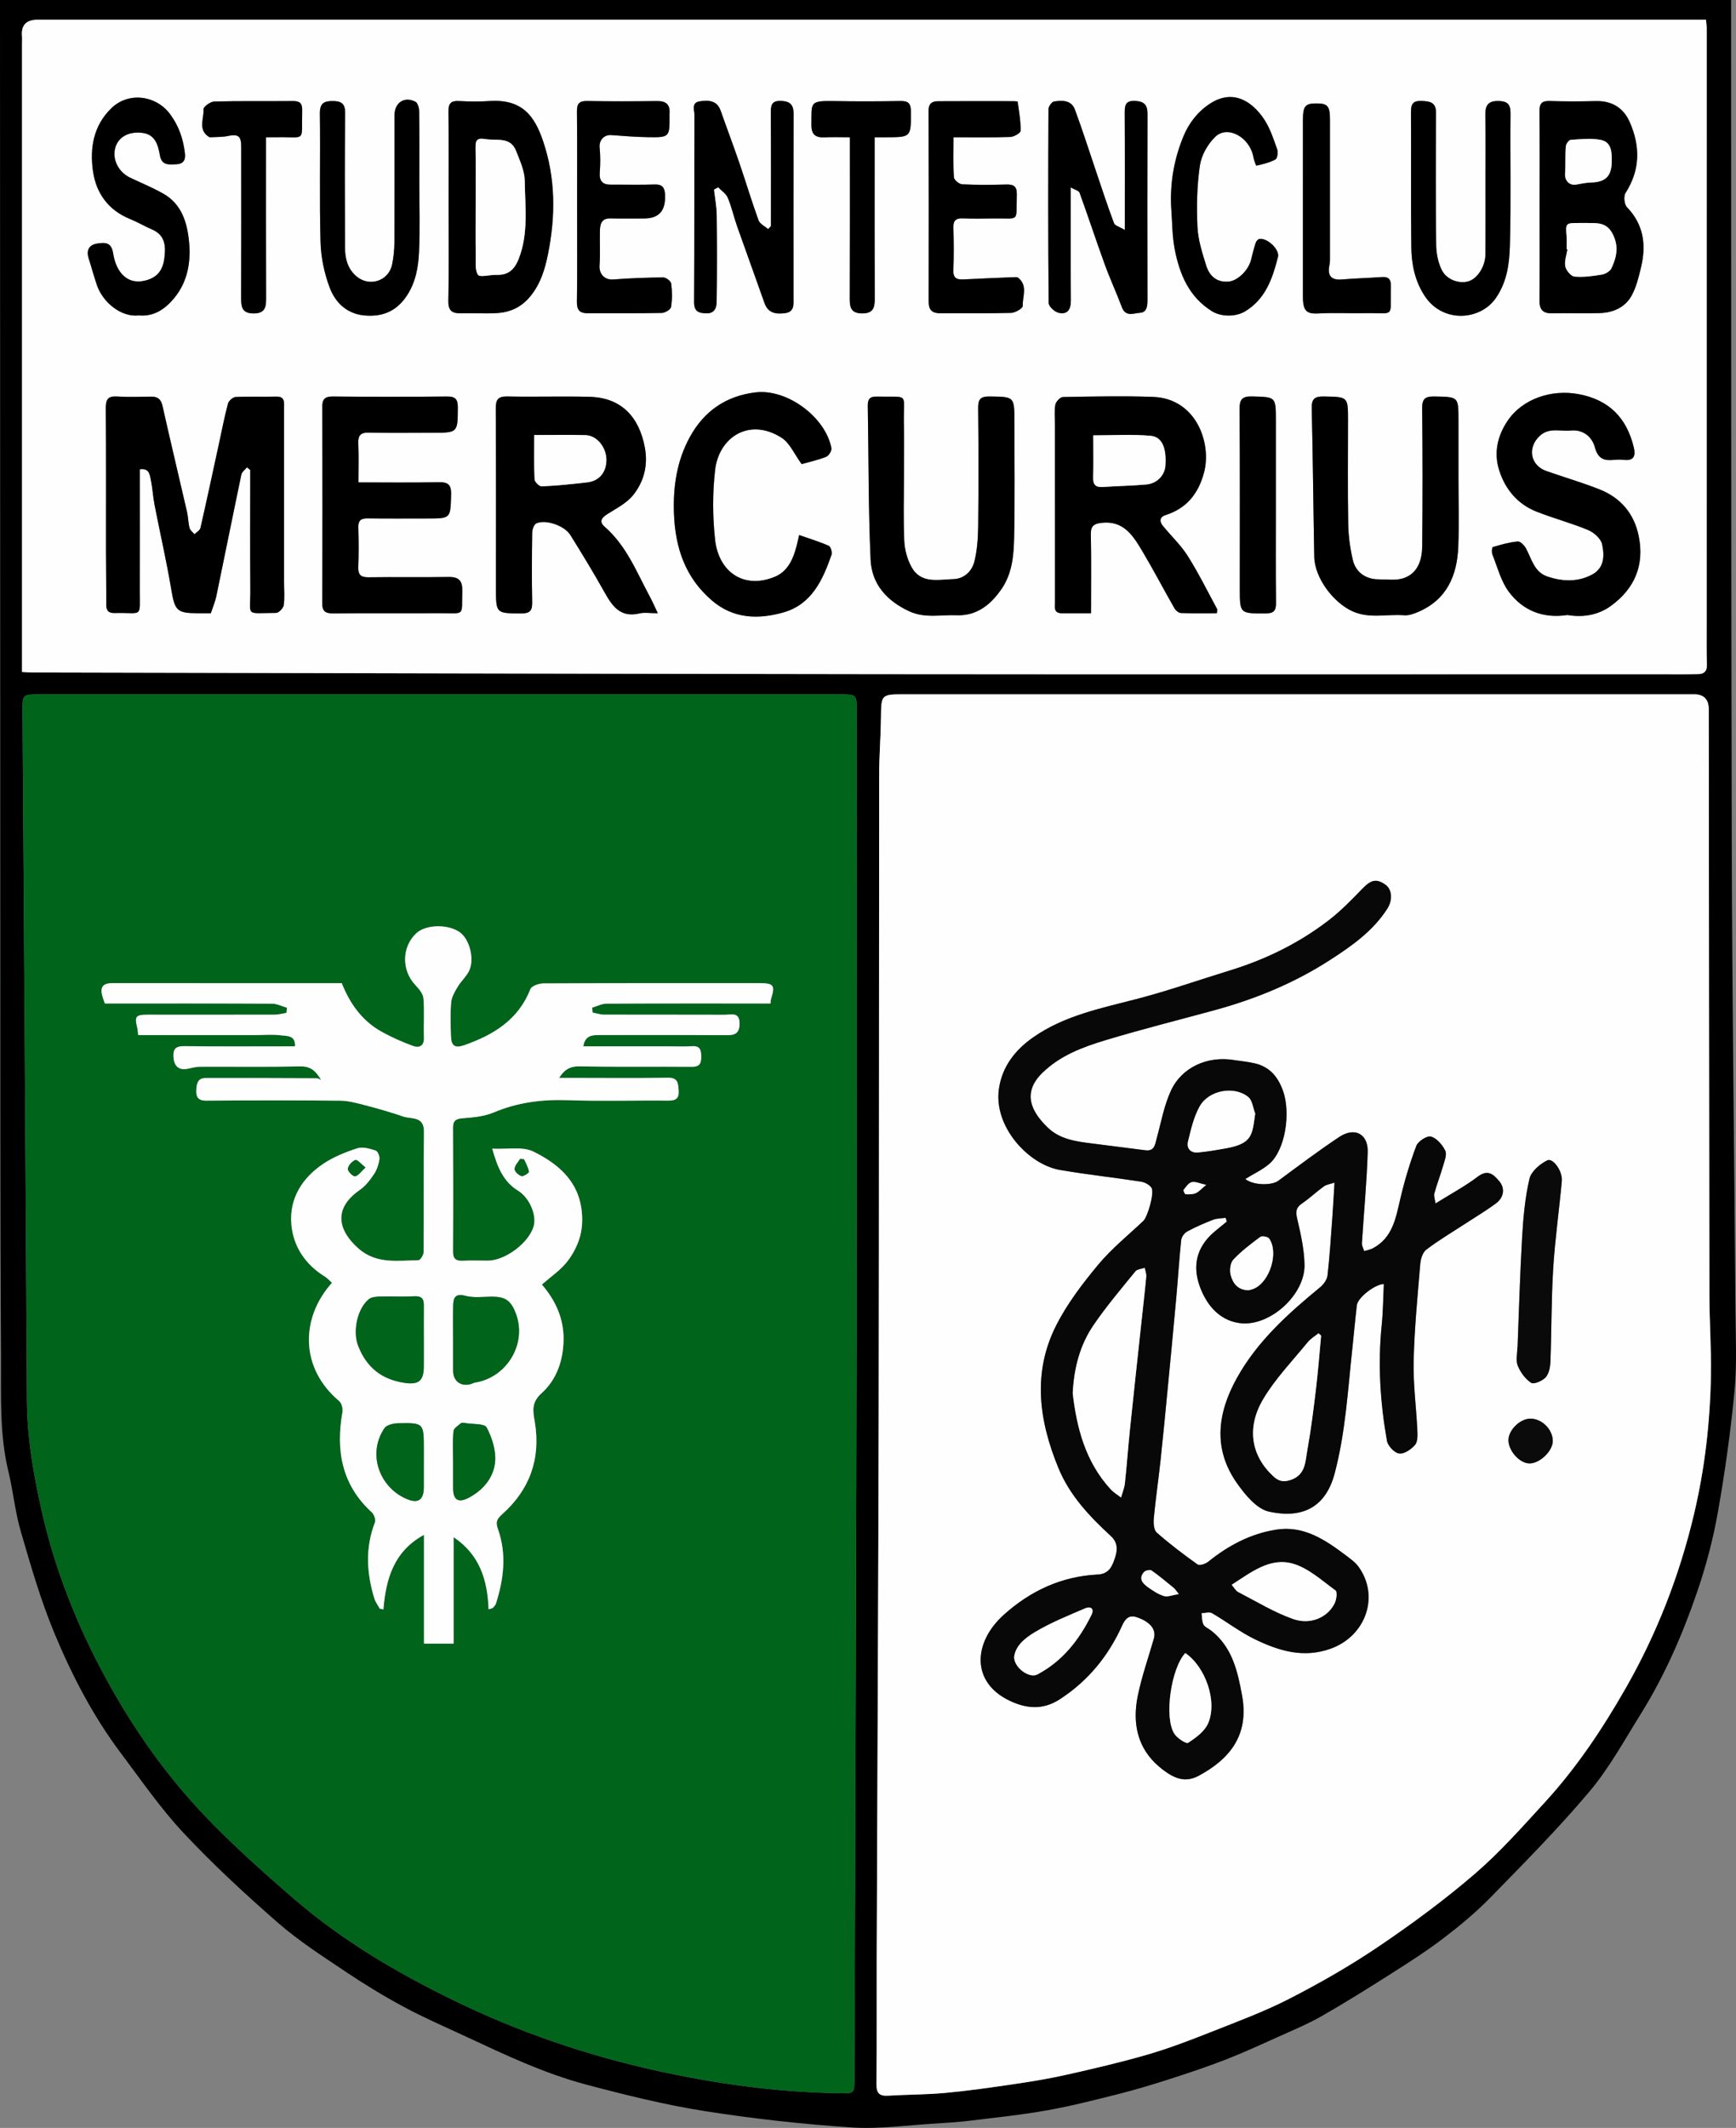 <?xml version="1.0" encoding="UTF-8"?>
<svg id="Layer_1" data-name="Layer 1" xmlns="http://www.w3.org/2000/svg" viewBox="0 0 1958.94 2400">
  <rect x="0" y="0" width="1958.94" height="2400" fill="#808080" stroke="none"/>
  <defs>
    <style>
      .cls-1 {
        fill: #00641b;
      }

      .cls-1, .cls-2, .cls-3, .cls-4, .cls-5, .cls-6 {
        stroke-width: 0px;
      }

      .cls-2 {
        fill: #fefefe;
      }

      .cls-4 {
        fill: #0b0b0b;
      }

      .cls-5 {
        fill: #0a0a0a;
      }

      .cls-6 {
        fill: #080808;
      }
    </style>
  </defs>
  <path class="cls-3" d="m0,0h1953.47c0,4.42,0,8.44,0,12.46.17,312.91-.13,625.81.69,938.72.46,175.93,2.83,351.85,4.18,527.78.23,30.06,1.75,60.34-1.1,90.15-4.38,45.72-10.77,91.36-18.78,136.59-5.32,30.05-13.19,59.93-23.04,88.82-16.49,48.35-36.9,95.24-64.04,138.76-18.47,29.62-35.44,60.74-57.75,87.26-34.97,41.55-73.39,80.26-111.37,119.18-16.37,16.77-34.61,31.96-53.26,46.21-18.93,14.48-39.15,27.35-59.29,40.16-25.82,16.42-51.79,32.65-78.35,47.83-15.57,8.9-32.31,15.81-48.71,23.2-19.71,8.89-39.37,17.97-59.5,25.8-21.05,8.18-42.54,15.32-64.05,22.24-18.86,6.07-37.88,11.79-57.09,16.63-26.64,6.72-53.33,13.57-80.35,18.36-29.12,5.17-58.63,8.21-88.01,11.8-12.55,1.53-25.2,2.36-37.83,3.09-31.65,1.83-63.52,6.54-94.92,4.42-55.56-3.75-111.13-9.81-166.13-18.51-44.94-7.11-89.41-18.17-133.45-29.87-47.35-12.58-91.67-33.66-135.99-54.31-23.37-10.89-47.11-21.14-69.79-33.34-22.6-12.16-44.61-25.61-65.94-39.9-25.92-17.37-52.43-34.41-75.86-54.84-36.95-32.21-73.13-65.63-106.62-101.37-26.04-27.8-47.88-59.61-70.86-90.18-31.18-41.49-55.02-87.48-74.85-135.05-15.45-37.06-26.62-76.03-37.91-114.67-6.46-22.09-8.6-45.4-14.03-67.84-10.26-42.33-8.07-85.34-8.34-128.21-.54-84.79-.69-169.59-.73-254.39C.22,855.13.12,433.25,0,11.38,0,8.01,0,4.65,0,0Zm497.34,783.17c-151.32,0-302.64,0-453.96,0-17.46,0-18.11.61-18,17.71.76,115.66,1.6,231.33,2.34,346.99.92,143.63,1.86,287.26,2.61,430.9.22,42.84,7.48,84.7,16.91,126.23,15.06,66.28,39.99,128.83,72.52,188.43,30.51,55.89,66.89,107.83,110.67,153.82,31.98,33.61,66.83,64.68,102.03,94.99,54.04,46.53,115.21,82.58,179.07,113.71,73.83,35.99,151.16,62.43,231.5,79.96,66.43,14.5,133.46,23.68,201.51,24.9,19.56.35,19.6.47,19.64-14.84.84-281.42,1.93-562.83,2.43-844.25.41-233.18.11-466.36.13-699.54,0-18.93-.06-19.02-19.25-19.02-150.05,0-300.09,0-450.14,0Zm964.03-.09c-146.67,0-293.34,0-440.01,0-27.27,0-26.95,0-27.25,26.74-.24,21.06-1.99,42.12-2.02,63.17-.27,238.71-.08,477.42-.54,716.13-.4,205.94-1.51,411.88-2.23,617.82-.17,47.91.22,95.83-.26,143.73-.1,10.26,3.33,13.56,13.24,12.95,21.44-1.33,43-1.15,64.37-3.12,25.32-2.33,50.54-5.92,75.71-9.64,20.12-2.97,40.25-6.18,60.08-10.63,30.98-6.96,61.97-14.14,92.45-22.98,24.06-6.98,47.6-15.99,70.93-25.22,30.16-11.93,60.78-23.22,89.55-38,34.6-17.77,68.61-37.25,100.8-59.05,37.34-25.29,73.89-52.2,108.04-81.59,28.5-24.52,53.68-53.06,79.19-80.87,35.71-38.93,64.89-82.7,91.06-128.5,35.22-61.64,60.65-127.01,77.05-196.16,12.32-51.95,18.31-104.51,19.13-157.67.46-29.54-1.67-59.12-1.72-88.68-.36-220.48-.5-440.96-.71-661.44q-.02-17.04-16.67-17.01c-150.06,0-300.12,0-450.18.01ZM24.84,757.9c5.45.27,8.81.57,12.17.57,318.68.66,637.36,1.53,956.04,1.88,291.62.32,583.25.07,874.88.07,16.26,0,32.53.24,48.78-.14,6.07-.14,9.65-3.23,9.41-10.45-.52-15.59-.28-31.22-.28-46.83.02-223.43.07-446.87.06-670.3,0-3.24-.52-6.48-.85-10.45h-15.81c-622.25,0-1244.49,0-1866.74,0q-19.26,0-17.7,18.43c.24,2.95.04,5.93.04,8.9,0,125.9,0,251.79,0,377.69,0,100.91,0,201.81,0,302.72v27.92Z"/>
  <path class="cls-1" d="m497.34,783.17c150.05,0,300.09,0,450.14,0,19.19,0,19.26.09,19.25,19.02-.02,233.18.28,466.36-.13,699.54-.49,281.42-1.59,562.83-2.43,844.25-.05,15.31-.08,15.19-19.64,14.84-68.05-1.21-135.08-10.4-201.51-24.9-80.34-17.54-157.67-43.97-231.5-79.96-63.86-31.13-125.03-67.18-179.07-113.71-35.2-30.31-70.04-61.38-102.03-94.99-43.77-46-80.16-97.94-110.67-153.82-32.54-59.61-57.46-122.15-72.52-188.43-9.44-41.53-16.69-83.39-16.91-126.23-.75-143.63-1.69-287.26-2.61-430.9-.74-115.66-1.58-231.33-2.34-346.99-.11-17.1.55-17.71,18-17.71,151.32-.02,302.64,0,453.96,0Zm53.98,1031.91c1.49-.45,2.98-.91,4.48-1.36,1.28-1.62,3.15-3.05,3.74-4.89,8.92-27.78,12.32-55.92,2.41-84.07-2.83-8.02-1.75-11.14,5-17.19,30.84-27.62,43.42-62.42,36.51-103.91-1.89-11.36-4.39-21.57,7.65-32.34,17.19-15.36,24.73-37.52,24.82-61.27.1-24-9.72-44.14-24.45-61.23,10.19-9.04,21.31-16.41,28.96-26.43,7.2-9.42,13.06-21.21,15.22-32.76,2.23-11.93,1.53-25.48-1.87-37.16-7.69-26.4-29.13-42.52-52-53.7-12.13-5.93-28.9-2.39-46.34-3.26,5.86,20.82,12.34,37.06,29.25,47.49,12.73,7.86,20.95,27.29,17.59,39.64-5.12,18.86-32.03,39.17-51.89,39.18-9.33,0-18.67-.38-27.97.11-8.09.43-11.32-2.26-11.27-10.79.3-46.21.29-92.43,0-138.64-.05-8.22,2.68-10.67,10.93-11.29,11.82-.89,24.31-2.01,35.04-6.54,27.02-11.4,54.6-14.84,83.71-13.82,37.68,1.32,75.44.11,113.16.48,8.76.09,12.44-2.5,11.78-11.57-.58-8.05-.72-14.44-12.06-14.25-34.32.59-68.67.21-103,.21h-19.78c5.01-7.97,10.96-13.22,22.52-13.02,42.38.75,84.77.12,127.16.46,8.79.07,10.72-3.65,10.64-11.48-.08-7.51-1.26-12.27-10.37-11.71-9.29.57-18.64.13-27.97.13-31.22,0-62.45,0-94.69,0,1.87-11.91,9.4-12.74,17.67-12.74,47.48.03,94.95-.17,142.42.17,9.49.07,15.97-.66,16.22-12.65.29-14.05-9.49-10.33-16.67-10.37-45.35-.19-90.71,0-136.06-.14-4.37-.01-8.74-1.53-13.11-2.35-.15-1.86-.3-3.71-.45-5.57,5.4-1.56,10.8-4.46,16.21-4.49,61.42-.32,122.85-.2,184.99-.2.24-2.11.16-3.73.62-5.18,4.82-15.21,3.05-17.73-12.79-17.73-81.39,0-162.77-.12-244.16.28-5.05.02-13.21,2.85-14.62,6.46-13.59,34.63-41.63,51.61-74.4,63.15-10.75,3.79-14.91.97-15.25-10.16-.38-12.71-.88-25.51.25-38.13.55-6.07,4.16-12.15,7.41-17.61,3.65-6.13,9.37-11.1,12.58-17.39,6.77-13.27.85-36.31-10.45-44.15-13.49-9.35-38.32-8.67-49,1.34-16.33,15.32-16.63,41.59-1.17,58.11,4.03,4.3,8.87,9.81,9.32,15.12,1.28,14.73.08,29.65.57,44.48.32,9.46-5.46,11.78-12.01,9.41-12.59-4.57-25.02-10.06-36.66-16.67-21.55-12.22-35.1-31.65-44.05-54.22-24.61,0-48.34,0-72.07,0-62.31-.01-124.62-.07-186.93-.02-10.67,0-14.01,4.63-11.12,14.8.76,2.66,1.79,5.24,2.79,8.11,63.14,0,125.85-.12,188.56.21,5.66.03,11.3,3,16.95,4.6-.2,1.94-.41,3.87-.61,5.81-4.49.7-8.98,1.99-13.47,2.01-47.9.13-95.8.05-143.7.04-12.82,0-14.39,2.12-11.23,14.5.67,2.63.72,5.42,1.1,8.45,45.03,0,89.08,0,133.14,0,9.33,0,18.78-.93,27.93.32,6.46.88,16.64-.49,15.84,12.4-3.11,0-5.62,0-8.12,0-39,0-78,.29-116.99-.2-9.91-.12-12.6,3.62-11.93,12.71.76,10.35,6.45,14.93,16.68,12.65,4.4-.98,8.9-2.14,13.35-2.16,37.72-.17,75.46.38,113.17-.38,11.65-.24,17.37,5.27,23.31,15.21-2.66-1.07-3.76-1.89-4.85-1.9-41.95-.15-83.9-.36-125.84-.19-9.08.04-9.9,7.7-10.13,14.37-.25,7.07,2.37,11.21,11.03,11.14,50.44-.38,100.89-.44,151.32.04,9.27.09,18.66,2.66,27.74,5.03,14.54,3.79,29.04,7.87,43.22,12.8,9.28,3.22,23.76-.75,23.59,17.04-.44,45.36-.03,90.73-.4,136.1-.03,3.14-3.7,8.94-5.74,8.97-23.45.36-47.53,4.7-67.84-13.3-23.39-20.73-28.37-45.24,1.56-65.91,6.43-4.44,11.6-11.23,16.04-17.83,3.28-4.88,5.3-11.06,6.18-16.91.47-3.12-1.96-9.02-4.32-9.76-6.6-2.09-14.62-4.51-20.68-2.54-13.36,4.36-26.9,9.79-38.49,17.57-23.71,15.93-38.35,39.05-35.94,68.01,2.08,25.04,15.62,45.42,37.76,59.06,3.02,1.86,5.41,4.73,8.08,7.11-35.46,39.35-36.4,95.92,8.06,133.26,2.84,2.39,4.47,8.55,3.79,12.45-7.64,43.28-.92,82.02,33.08,113.13,2.6,2.38,4.7,8.32,3.57,11.27-11.05,28.67-9.47,57.25-.65,85.9,1.25,4.06,4.01,7.66,6.07,11.47,1.38.29,2.76.58,4.13.87,2.86-34.55,11.75-65.52,45.8-84.12v122.72h33.44v-120.09c29.66,19.93,38.28,48.71,39.44,81.37Z"/>
  <path class="cls-2" d="m1461.36,783.08c150.06,0,300.12,0,450.18,0q16.63,0,16.67,17.01c.21,220.48.35,440.96.71,661.44.05,29.56,2.17,59.14,1.72,88.68-.83,53.17-6.81,105.72-19.13,157.67-16.4,69.16-41.84,134.52-77.05,196.16-26.17,45.8-55.35,89.57-91.06,128.5-25.51,27.81-50.69,56.34-79.19,80.87-34.15,29.39-70.7,56.3-108.04,81.59-32.19,21.8-66.19,41.28-100.8,59.05-28.77,14.78-59.39,26.07-89.55,38-23.33,9.23-46.87,18.23-70.93,25.22-30.48,8.84-61.47,16.02-92.45,22.98-19.82,4.46-39.96,7.67-60.08,10.63-25.17,3.71-50.39,7.3-75.71,9.64-21.37,1.97-42.93,1.8-64.37,3.12-9.91.61-13.34-2.68-13.24-12.95.48-47.91.1-95.82.26-143.73.72-205.94,1.84-411.88,2.23-617.82.46-238.71.27-477.42.54-716.13.02-21.06,1.78-42.11,2.02-63.17.3-26.74-.01-26.74,27.25-26.74,146.67,0,293.34,0,440.01,0Zm-56.11,546.72c9.77-6.04,19.36-10.44,27.06-17.05,18.23-15.65,24.54-58.01,15.3-83-5.81-15.71-15.01-26.3-31.09-30.27-8.05-1.99-16.42-2.64-24.65-3.94-29.16-4.62-58.17,8.08-70.42,34.43-7.86,16.9-11.19,35.95-16.18,54.14-1.92,7.01-2.49,14.58-12.77,13.27-19.83-2.54-39.65-5.09-59.49-7.57-18.17-2.27-36.57-4.52-50.53-17.9-18.53-17.76-29.46-39.13-6.3-61.75,20.05-19.58,45.2-29.03,70.8-36.78,41.06-12.44,82.75-22.8,124.14-34.13,45.97-12.58,89.73-30.63,129.76-56.48,24.42-15.77,48.54-32.61,64.7-57.97,6.21-9.75,5.27-21.76-2.3-27.05-10.19-7.11-16.22-5.36-26,4.73-12,12.39-24.15,24.92-37.76,35.41-33.65,25.94-71.37,44.35-112.01,56.8-34.72,10.64-69.05,22.77-104.15,31.91-40.78,10.62-82.27,18.73-117.62,43.53-20.19,14.17-34.77,32.76-38.47,57.77-6.35,42.9,33.44,85.6,68.79,91.67,30.3,5.2,60.92,8.49,91.32,13.17,4.35.67,9.67,3.4,12.01,6.89,3.66,5.44-4.29,32.8-9.12,37.37-17.3,16.35-36.1,31.49-51.2,49.69-17.69,21.32-34.94,43.92-47.34,68.5-26.85,53.24-19.31,107.28,2.7,160.68,12.87,31.23,35.35,54.63,59.39,76.89,8.14,7.53,7.07,16.45,4.39,24.36-2.95,8.72-6.22,18.12-19.47,18.78-40.87,2.03-76.13,18.41-106.29,45.68-34.14,30.87-36.94,75.72,6.87,96.62,18.46,8.8,37.17,11.02,56.72-1.69,32.2-20.94,54.89-49.03,70.43-83.48,3.46-7.67,7.95-11.87,16.43-8.98,15.17,5.16,22.08,13.97,19.23,23.91-6.25,21.8-13.9,43.32-18.34,65.48-6,29.94-.4,58.18,23.9,78.87,16.75,14.26,29.76,18.75,45.16,10.46,35.77-19.26,56.75-46.6,48.8-90.2-5.09-27.9-11.14-54.8-34.99-73.5-2.94-2.3-7.16-3.86-8.68-6.84-1.87-3.68-1.54-8.48-2.15-12.79,4.02-.07,8.93-1.69,11.91.04,16.39,9.51,31.59,21.35,48.57,29.54,26.82,12.95,54.46,21.52,85.19,10.55,39.44-14.08,55.66-58.82,31.65-92.31-3.78-5.28-9.54-9.31-14.85-13.3-23.18-17.46-47.3-33.58-78.29-28.67-28.8,4.56-53.91,17.85-76.55,36.16-3.04,2.46-9.79,4.7-12.02,3.11-15.91-11.32-31.55-23.15-46.17-36.06-3.36-2.97-3.74-10.93-3.23-16.38,2.05-21.61,5.21-43.12,7.55-64.71,2.88-26.62,5.4-53.28,7.97-79.93,3.34-34.57,6.67-69.14,9.8-103.73,1.96-21.7,3.28-43.46,5.57-65.12.37-3.49,3.6-7.94,6.75-9.64,9.38-5.07,19.23-9.37,29.19-13.21,4.36-1.68,9.42-1.54,14.17-2.22.47,1.39.94,2.78,1.42,4.18-7.19,6.19-15.21,11.66-21.42,18.71-16.24,18.45-16.14,39.65-6.59,60.79,8.31,18.4,22.16,32.5,42.86,35.12,33.38,4.22,73.46-31.87,72.77-65.85-.35-17.24-4.2-34.6-8.17-51.51-1.89-8.02-1.81-12.83,5.38-17.68,8.61-5.81,16.19-13.12,24.63-19.21,2.97-2.14,7.16-2.59,12-4.22-.89,14.4-1.53,26.87-2.44,39.32-1.61,21.75-2.96,43.54-5.42,65.19-.54,4.76-4.34,10.19-8.22,13.38-36.23,29.79-71.02,60.93-94.14,102.59-21.75,39.2-27.21,79.45-.09,118.15,9.25,13.2,22.43,29.36,36.38,32.42,33.19,7.27,63-.89,74.18-43.34,12.21-46.34,14.78-93.73,19.91-140.9,1.76-16.19,3.15-32.43,5.06-48.6,1.03-8.71,21.08-24.07,30.46-23.79-.77,15.46-.86,31-2.42,46.38-4.45,43.78-1.72,87.25,5.93,130.36,1.01,5.72,8.47,13.64,13.76,14.35,5.62.75,13.61-4.7,17.92-9.71,3.14-3.66,2.88-11.04,2.61-16.69-1.24-26-4.79-52.02-4.18-77.95.86-36.44,4.42-72.83,7.44-109.19.47-5.71,2.65-13.19,6.74-16.32,13.46-10.3,28.16-18.98,42.39-28.28,12.13-7.93,24.63-15.35,36.27-23.93,9.16-6.75,10.44-17.22,3.76-25.08-6.5-7.64-12.78-13.78-24.29-5.07-14.38,10.88-30.48,19.48-47.63,30.18-.63-4.72-2.15-8.34-1.33-11.31,2.85-10.33,6.8-20.35,9.75-30.65,1.65-5.76,4.7-13.06,2.58-17.51-3.16-6.64-9.54-14.07-16.06-15.96-4.36-1.27-14.62,5.24-16.57,10.42-7.41,19.63-13.45,39.91-18.22,60.36-5.03,21.58-8.68,43.32-30.64,55.12-3.05,1.64-6.67,2.21-10.02,3.27-.89-2.95-2.7-5.96-2.52-8.85,2.12-34.32,5.48-68.59,6.51-102.93.62-20.53-14.78-28.46-32.11-16.94-23.5,15.61-46.06,32.66-68.77,49.42-7.28,5.37-27.85,5.41-37.19-1.95Zm307.15,190.4c-.08,0-.16,0-.23,0,0,6.78-1.91,14.35.48,20.13,3.07,7.42,8.54,15.03,15.1,19.28,3.08,2,12.81-2.13,16.45-6.23,3.79-4.25,5.12-11.76,5.35-17.93,1.3-34.99.95-70.07,3.11-105,2.04-32.91,6.76-65.65,9.72-98.52.99-10.95-9.99-26.37-16.41-23.23-8.35,4.08-18.22,12.58-20.14,20.86-4.96,21.42-6.95,43.7-8.24,65.75-2.43,41.59-3.54,83.25-5.2,124.89Zm14.44,79.83c-11.46.07-24.37,12.55-24.66,23.83-.3,12.06,12.19,26.31,23.39,26.68,11.63.38,26.61-13.87,26.61-25.3,0-13.04-12.32-25.29-25.34-25.21Z"/>
  <path class="cls-2" d="m24.84,757.9v-27.92c0-100.91,0-201.81,0-302.72,0-125.9,0-251.79,0-377.69,0-2.97.2-5.95-.04-8.9q-1.53-18.46,17.7-18.43c622.25,0,1244.49,0,1866.74,0h15.81c.34,3.97.85,7.21.85,10.45,0,223.43-.04,446.87-.06,670.3,0,15.61-.24,31.23.28,46.83.24,7.22-3.34,10.31-9.41,10.45-16.25.38-32.52.14-48.78.14-291.63,0-583.25.25-874.88-.07-318.68-.35-637.36-1.22-956.04-1.88-3.36,0-6.72-.31-12.17-.57Zm253.87-230.79c1.22,1,2.45,2,3.67,3,0,44.88-.29,89.76.1,134.64.27,31.32-6.83,26.65,29.07,26.5,3.01-.01,8.06-5.26,8.57-8.62,1.25-8.29.41-16.89.41-25.37,0-65.69,0-131.38,0-197.07,0-6.39,1.23-13.15-8.96-12.89-15.24.38-30.53-.32-45.74.45-3.08.16-7.76,4.31-8.59,7.45-4.07,15.42-7.1,31.12-10.5,46.72-6.78,31.21-13.43,62.44-20.57,93.57-.62,2.73-4.43,4.72-6.75,7.06-1.91-2.33-4.84-4.39-5.53-7.04-1.53-5.94-1.51-12.27-2.89-18.27-9.17-39.87-18.73-79.65-27.67-119.58-1.74-7.78-5.66-10.42-13-10.32-12.71.18-25.46.68-38.12-.15-10.36-.67-12.92,3.24-12.84,13.13.43,53.4.17,106.8.22,160.2.02,20.34.38,40.68.28,61.02-.03,6.85,2.16,10.05,9.55,9.86,32.03-.86,28.2,6.57,28.28-26.25.11-45.29.03-90.58.03-135.89,10.72-1.53,11.34,6.23,12.57,12.37,1.86,9.29,2.36,18.85,4.17,28.15,6.12,31.38,13.33,62.56,18.63,94.07,4.22,25.11,6.04,27.77,31.17,27.77,4.62,0,9.24,0,13.63,0,2.25-6.86,4.89-12.9,6.2-19.21,9.51-45.75,18.67-91.57,28.28-137.3.63-2.99,4.14-5.37,6.32-8.03Zm1094.33,164.53c.24-2.16.92-3.71.43-4.62-10.89-20.11-21.04-40.7-33.23-60-7.74-12.26-18.67-22.48-27.94-33.8-4.19-5.12-3.97-10.1,3.06-12.33,23.8-7.57,36.94-24.21,43.27-47.85,8.86-33.04-8.66-83.67-57.62-85.4-33.84-1.2-67.76-.46-101.64.16-3.03.06-7.91,5.27-8.52,8.69-1.31,7.39-.4,15.18-.4,22.81,0,66.51-.02,133.03.04,199.54,0,5.6-1.97,12.77,7.61,12.8,10.85.04,21.69,0,33.05,0,0-30.65.38-59.84-.22-89-.19-9.4,3.46-11.95,12.03-12.95,24.73-2.87,35.52,14.3,45.77,31.47,12.77,21.39,24.31,43.53,36.69,65.16,1.36,2.38,4.72,4.99,7.24,5.08,13.44.5,26.92.24,40.38.24Zm-630.78,0c-3.45-7.23-5.86-12.87-8.76-18.24-14.97-27.81-26.47-57.82-51.28-79.38-6.65-5.78-3.29-10.13,3.25-14.27,10.14-6.42,21.64-12.25,28.92-21.27,12.27-15.23,17-33.66,13.23-53.84-6.28-33.69-25.87-56.02-61.89-57.05-30.9-.89-61.85.26-92.75-.43-10.8-.24-13.64,3.19-13.57,13.73.43,67.36.22,134.73.22,202.09,0,29.12,0,28.74,28.66,28.88,9.59.05,12.41-3.1,12.22-12.46-.53-26.26-.36-52.53.02-78.8.05-3.56,1.98-9.02,4.61-10.27,10.26-4.87,31.76,2.38,38.37,12.98,13.19,21.14,26.18,42.44,38.33,64.18,8.91,15.94,18.03,29.58,39.78,24.35,5.57-1.34,11.74-.2,20.62-.2Zm-337.78-147.56c0-15.75.48-29.75-.17-43.69-.44-9.36,2.55-12.71,12.19-12.47,23.72.59,47.46.19,71.2.19,29.15,0,28.77,0,28.91-28.66.05-9.59-3.1-12.32-12.46-12.23-42.8.41-85.61.44-128.41-.01-9.71-.1-12.17,3.29-12.13,12.53.31,73.34.33,146.67-.02,220.01-.05,9.78,3.42,12.17,12.59,12.07,40.26-.4,80.52-.02,120.78-.23,28.39-.14,23.86,4.2,24.67-25.15.31-11.39-3.85-15.87-15.42-15.68-30.08.49-60.18-.11-90.27.34-8.98.13-11.96-2.88-11.62-11.74.57-14.81.47-29.68.03-44.5-.23-7.93,2.99-10.3,10.53-10.19,22.46.32,44.92.12,67.38.12,26.63,0,26.02-.02,26.78-27.03.33-11.81-4.09-14.12-14.73-13.89-29.56.63-59.13.22-89.84.22Zm1364.22,149.57c17.7,2.93,34.83.19,49.48-10.57,26.51-19.47,37.59-45.78,30.98-78.44-5.15-25.44-20.44-43.29-44.34-52.73-19.62-7.75-39.95-13.65-59.88-20.65-18.21-6.4-21.7-26.44-7.43-39.68,10.49-9.73,23.1-4.83,34.82-5.99,14.41-1.43,24.2,7.3,27.38,18.99,3.59,13.16,10.53,15.25,21.64,14.11,3.77-.39,7.66-.4,11.43,0,11.51,1.24,12.92-5.29,10.81-14.08-7.95-33.15-27.64-53.54-62.14-60.05-30.98-5.85-63.8,5.52-80.29,30.09-11.69,17.41-15.73,36.6-9.28,56.36,6.86,21.03,20.64,37.56,41.68,45.93,19.24,7.65,39.43,12.92,58.52,20.88,6.54,2.72,14.37,9.65,15.75,15.95,2.75,12.5,2.82,26.78-11.3,34.3-16.34,8.7-33.8,7.86-50.71,2.07-14.52-4.97-17.48-19.67-23.82-31.49-1.87-3.49-6.45-8.22-9.37-7.95-9.52.89-18.92,3.59-28.14,6.33-.95.28-1.42,5.91-.43,8.38,5.69,14.22,9.56,29.96,18.43,41.93,15.87,21.41,38.85,30.49,66.2,26.31Zm-748.67-157.2c0-19.91.3-39.83-.07-59.74-.65-34.72,6.93-28.5-30.49-29.42-7.84-.19-10.38,2.81-10.24,10.44,1.03,57.83.57,115.71,3.18,173.46,1.23,27.35,17.89,46.3,43.48,58.2,17.81,8.28,35.63,3.77,53.39,4.52,22.73.96,38.65-11.77,50.97-29.74,11.98-17.47,13.68-37.82,14.12-57.76.96-43.62.3-87.27.3-130.92,0-28.37,0-27.93-27.96-28.32-10.17-.15-13.06,3-12.95,13.05.49,44.48.51,88.98.03,133.46-.14,13.21-1.09,26.73-4.22,39.48-2.75,11.16-11.6,19.67-23.73,20.01-17.04.48-36.78,5.73-47.41-13.88-4.7-8.67-7.57-19.26-8.02-29.13-1.12-24.52-.37-49.13-.37-73.71Zm625.73,2.25v-64.85c0-26.58,0-26.15-27.09-26.66-10.35-.19-13.98,2.45-13.86,13.45.57,51.71.57,103.43.06,155.14-.15,15.31-4.57,30.49-20.61,36.19-8.67,3.09-19.12,1.46-28.76,1.45-14.28-.01-25.75-7.91-29.02-22.14-3.03-13.21-4.9-26.95-5.13-40.49-.66-38.99-.23-77.99-.23-116.99,0-26.54,0-26.09-27.14-26.62-10.44-.2-14.04,2.59-13.78,13.52,1.33,55.73,1.77,111.49,2.84,167.23.46,24.06,21.73,51.92,43.19,61.55,19.3,8.66,38.92,2.88,58.32,4.47,5,.41,10.55-1.55,15.35-3.59,32.69-13.82,44.43-41.16,45.67-74.09.97-25.82.19-51.71.19-77.56Zm91.57-306.18c0,35.58.18,71.16-.11,106.74-.09,10.31,4.13,14.36,14.32,14.13,17.78-.4,35.58.28,53.35-.23,15.24-.43,28.87-6.22,36.31-19.81,5.31-9.69,7.98-21.05,10.6-31.95,6.02-25.06,3.03-48.05-15.93-67.74-3.03-3.15-3.94-12.36-1.58-16.03,16.73-26.04,16.71-52.77,4.71-79.96-7.09-16.08-20.12-24.09-38.25-23.63-17.35.44-34.74.51-52.08-.08-9.12-.31-11.6,3.14-11.5,11.84.38,35.58.16,71.16.16,106.74Zm-832.72,290.93c8.18-2.31,18.2-4.49,27.61-8.2,2.95-1.16,6.54-6.89,5.99-9.8-6.65-34.86-49.75-67.09-85.48-62.89-33.06,3.88-58.2,20.85-74.37,50.54-14.71,27.01-18.93,56.01-17.81,86.27,1.41,38.32,12.66,72.09,42.79,97.9,24.28,20.81,52.36,21.45,80.6,13.49,31.93-9.01,44.47-36.55,54.37-65.01.98-2.83-.89-9.19-3.09-10.15-10.64-4.68-21.85-8.08-33.4-12.12-.78,3.36-1.06,4.51-1.32,5.66-3.72,16.93-9.34,34.37-25.95,41.3-35.4,14.76-63.66-5.61-67.62-41.71-2.84-25.94-2.95-52.72.02-78.63,4.22-36.76,38.42-59.63,74.95-36.4,9.39,5.97,14.52,18.65,22.72,29.75ZM506.22,232.39c0,35.6.5,71.22-.29,106.8-.26,11.72,4.54,14.42,14.63,14.16,13.55-.36,27.16.6,40.67-.27,15.05-.97,27.6-6.9,37.61-19.37,11.25-14.02,16.05-29.92,19.5-46.96,8.73-43.17,8.62-86.15-5.63-127.92-9.62-28.2-23.56-47.37-60.62-44.84-11.39.78-22.9.58-34.31-.03-8.88-.47-11.83,2.66-11.73,11.62.41,35.6.17,71.2.17,106.81Zm763.08,26.99c-5.63-3.39-11.16-4.73-12.29-7.73-7.45-19.79-13.96-39.93-20.76-59.96-7.71-22.72-14.95-45.62-23.32-68.1-3.99-10.73-14.38-10.64-23.63-9.06-2.57.44-6.19,5.56-6.21,8.54-.35,72.9-.45,145.8.22,218.69.04,3.87,6.73,10,11.25,11.04,10.14,2.33,13.87-3.94,13.8-13.97-.28-41.48-.12-82.97-.12-127.4,4.52,2.58,9.07,3.57,9.92,5.9,9.74,26.78,18.61,53.88,28.35,80.66,5.95,16.37,13.32,32.23,19.44,48.55,4.28,11.4,13.6,6.59,20.46,6.24,7.63-.39,8.42-7.5,8.4-14.39-.15-69.93-.2-139.86.02-209.79.03-10.02-3.41-14.25-13.85-14.77-11.51-.57-11.89,5.42-11.83,14.11.28,42.35.12,84.71.12,131.43Zm-399.35-4.41c-1.05,1.16-2.09,2.31-3.14,3.47-3.72-3.27-9.36-5.85-10.85-9.93-7.79-21.42-14.32-43.29-21.71-64.86-6.72-19.64-14.1-39.05-20.97-58.63-4.18-11.93-13.73-12.14-23.54-10.75-9.9,1.41-6.11,9.77-6.13,15.3-.23,70.34.06,140.68-.38,211.02-.07,10.58,4.67,12.44,13.41,12.82,9.43.41,11.92-6.07,12.02-12.6.49-32.62.47-65.26.06-97.88-.12-9.71-2.05-19.4-3.15-29.1,1.62-.87,3.24-1.74,4.85-2.61,3.7,3.89,8.87,7.16,10.8,11.79,4.37,10.47,6.84,21.71,10.62,32.45,10.14,28.8,20.68,57.47,30.8,86.28,4.11,11.68,13.1,12.76,23.19,11.45,10.77-1.4,9.55-9.76,9.55-17.37-.03-69.07-.12-138.14.1-207.21.03-10-3.38-14.27-13.83-14.78-11.47-.56-11.91,5.37-11.85,14.09.28,42.35.13,84.7.13,127.05Zm206.04-100.16c22.6,0,43.37.39,64.11-.33,4.14-.14,11.57-4.5,11.6-6.99.14-10.91-1.83-21.86-3.33-32.75-.06-.42-3.11-.6-4.77-.61-28.39-.04-56.78-.14-85.17.06-6.27.04-10.6,2.22-10.57,10.26.24,72.05.19,144.1.08,216.15-.01,9.16,4.21,12.78,13.09,12.72,26.69-.17,53.4.32,80.07-.43,4.63-.13,13.09-5.23,12.99-7.77-.42-10.7,6.05-23.07-5.26-31.91-.87-.68-2.45-.66-3.68-.61-18.84.77-37.68,1.49-56.51,2.49-7.61.4-13.23-.05-12.83-10.31.63-16.08.46-32.21.04-48.31-.21-7.94,3.01-10.44,10.55-10.17,11.43.41,22.88.27,34.32.08,30.72-.51,25.75,5.38,26.65-27.01.26-9.41-3.64-11.51-12.07-11.26-16.51.48-33.07.59-49.55-.23-3.38-.17-9.13-4.91-9.32-7.84-.96-14.67-.44-29.43-.44-45.22Zm-424.79,78.87c0,35.58.32,71.17-.21,106.74-.14,9.31,3.2,12.87,11.96,12.85,27.95-.06,55.91.23,83.85-.33,3.68-.07,9.96-3.84,10.42-6.64,1.41-8.65,1.31-17.76.18-26.48-.36-2.76-5.84-6.94-8.95-6.92-18.82.13-37.67.85-56.43,2.3-9.57.74-16.15-5.99-15.49-15.78.88-12.99.07-26.08.4-39.11.19-7.44,1.72-14.17,11.71-13.97,12.7.25,25.41.06,38.11.06q24.5,0,23.65-25.08c-.03-.85.04-1.7-.01-2.54-.44-7.2-3.19-11.02-11.49-10.72-16.49.6-33.03.09-49.54.21-9.8.07-13.36-4.46-12.58-14.21.74-9.19.74-18.56-.17-27.73-.8-8.02,4.9-14.6,13.19-13.98,13.7,1.03,27.42,2.14,41.15,2.35,24.75.37,24.75.11,24.54-25.18,0-.42-.03-.85,0-1.27.83-10.22-3.8-14.4-14.07-14.27-26.25.34-52.52.42-78.77-.06-8.98-.16-11.71,2.9-11.62,11.73.39,36,.16,72.01.16,108.02Zm-494.41,122.07c16.67,1.45,29.22-6.85,39.58-19.31,15.53-18.69,19.16-41.21,16.92-64.09-2.1-21.43-8.34-42.37-29.21-54.05-11.89-6.66-24.55-11.95-36.93-17.73-13.25-6.2-20.62-20.45-17.19-33.54,3.2-12.2,14.67-18.9,30.05-17.27,15.28,1.62,18.29,13.72,20.45,25.58,2.14,11.7,10.51,10.18,18.36,9.92,7.62-.25,10.79-4.31,9.87-12.17-1.89-16.13-6.7-30.68-16.59-44.11-15.96-21.67-47.02-25.6-66.25-7.11-20.47,19.68-24.63,45.07-20.96,71.05,3.49,24.7,17.14,44.02,41.59,53.98,8.66,3.53,16.8,8.33,25.39,12.06,15.32,6.64,15.24,20.06,13.5,32.92-1.44,10.61-6.09,19.64-18.45,23.68-23.66,7.74-36.15-9.52-39.26-29.83-1.93-12.6-9.07-12.3-17.38-11.14-9.73,1.35-13.26,7.41-10.17,17.06,3.22,10.07,5.93,20.32,9.38,30.31,6.34,18.33,26.55,36.13,47.3,33.79Zm316.35-150.29c0-26.7.16-53.4-.19-80.09-.05-3.66-1.58-9.25-4.17-10.59-12.48-6.49-23.61.97-23.62,15.15-.03,47.89.11,95.78-.13,143.67-.04,8.22-.92,16.57-2.57,24.62-3.92,19.07-26.17,25.93-40.67,13.12-9.89-8.74-12.48-20.17-12.52-32.38-.19-50.43-.37-100.87.15-151.29.11-10.78-4.2-13.62-13.82-13.7-10.06-.08-14.82,2.5-14.67,14.17.65,48.3-.6,96.65.74,144.92.48,17.24,4.25,35.12,10.3,51.29,6.19,16.53,18.98,29.29,38.23,31.33,20.42,2.17,37.01-4.07,48.97-22.34,9.95-15.2,12.83-32.04,13.62-49.06,1.22-26.22.32-52.54.32-78.81Zm1203.13,2.3c0,26.27.13,52.55-.05,78.82-.1,13.79-8.95,27.56-19.11,30.68-10.24,3.14-24.6-1.51-30.17-12.68-4.23-8.48-6.23-18.88-6.35-28.46-.6-49.57-.44-99.16-.17-148.74.07-12.06-6.73-13.14-16.34-13.52-9.99-.39-11.98,3.79-11.92,12.77.34,50.85-.29,101.71.39,152.55.26,19.29,4.16,38.13,15.26,54.86,20.56,30.98,62.81,27.21,80.03,2.26,12.92-18.73,15.36-39.14,15.94-59.63,1.4-49.54.16-99.15.69-148.73.11-10.54-3.66-13.8-13.53-14.02-10.94-.24-14.99,4.22-14.82,15.01.42,26.27.14,52.54.14,78.82Zm-354.71,26.05c1.23,15.83,1,31.94,4.01,47.42,5.44,27.97,15.99,53.56,41.87,69.72,10.56,6.6,26.96,6.59,37.48.26,23.26-14,31-37.29,37.13-61.36,2.16-8.49-12.14-21.78-21-20.35-1.61.26-3.56,2.61-4.14,4.39-2.02,6.19-3.65,12.52-5.15,18.86-2.83,11.93-15,24-25.57,24.88-13.39,1.11-21.5-6.57-25.08-17.99-4.49-14.31-9.23-29.12-9.92-43.89-1.07-22.98-.56-46.37,2.77-69.08,1.69-11.54,8.87-24.19,17.37-32.4,14.02-13.54,39.17.77,43.02,22.99.6,3.45,3,9.71,3.35,9.62,7.38-1.77,15.02-3.47,21.57-7.07,2.19-1.2,3.06-8.18,1.85-11.57-4.05-11.38-7.86-23.28-14.41-33.26-13.5-20.57-35.31-35.18-61.55-17.94-13.51,8.87-23.45,21.51-29.69,36.56-10.63,25.65-15.28,52.34-13.93,80.21Zm-362.59-78.99c0,62.02.13,122.53-.12,183.04-.04,10.25,2.78,15.65,14.2,15.62,11.51-.03,14.07-5.64,14.03-15.79-.26-56.73-.12-113.46-.12-170.19v-12.68c5.23,0,8.99,0,12.75,0,28.61-.04,28.27-.04,28.15-29.34-.04-9.04-3.09-11.69-11.83-11.53-24.54.46-49.1.51-73.64.07-29.57-.52-26.49,1.11-26.76,27.05-.11,10.48,4.56,14.3,14.58,13.84,9.23-.43,18.49-.09,28.77-.09Zm-658.79,0c4.74,0,8.08.07,11.41-.01,34.65-.88,28.49,6.95,29.39-30.52.19-7.79-2.73-10.37-10.39-10.3-29.63.3-59.26-.25-88.87.53-4.32.11-12.25,5.91-12.07,8.66.69,10.51-6.65,23.18,6.15,31.27.64.41,1.65.38,2.47.33,6.26-.37,12.66-.08,18.73-1.36,11.6-2.45,15.18-.13,15.19,11.65.03,57.15.13,114.31-.09,171.46-.04,10.15,1.41,17,14.11,16.99,12.72,0,14.11-6.9,14.08-17.02-.21-60.06-.1-120.13-.1-181.67Zm1139.54,414.7v-95.32c0-26.9-.01-26.35-26.7-27.06-11.31-.3-14.31,3.25-14.23,14.37.48,67.35.24,134.71.24,202.07,0,28.7,0,28.37,29.25,28.26,8.96-.03,11.7-2.93,11.61-11.76-.39-36.85-.16-73.71-.16-110.57Zm30.52-335.11c0,33.45.02,66.9,0,100.36-.01,17.8,5.56,19.45,18.87,18.73,16.88-.91,33.86.05,50.79-.28,35.02-.68,28.75,6.75,29.64-30.23.18-7.51-2.19-11.05-10.14-10.49-14.99,1.07-30.04,1.43-45.02,2.7-12.28,1.04-16.85-4.11-14.11-16.79.61-2.84.48-5.88.48-8.82.03-51.66.05-103.32,0-154.98-.01-15.07-2.66-18.01-15.6-17.95-12.4.06-14.88,3.1-14.9,18.66-.04,33.03-.01,66.06-.01,99.09Z"/>
  <path class="cls-2" d="m551.32,1815.09c-1.16-32.66-9.78-61.44-39.44-81.37v120.09h-33.44v-122.72c-34.05,18.6-42.94,49.58-45.8,84.12-1.38-.29-2.76-.58-4.13-.87-2.06-3.81-4.82-7.41-6.07-11.47-8.81-28.65-10.39-57.23.65-85.9,1.14-2.95-.97-8.9-3.57-11.27-34.01-31.12-40.73-69.85-33.08-113.13.69-3.9-.95-10.06-3.79-12.45-44.45-37.34-43.51-93.91-8.06-133.26-2.67-2.39-5.06-5.26-8.08-7.11-22.14-13.64-35.68-34.02-37.76-59.06-2.41-28.97,12.23-52.08,35.94-68.01,11.59-7.79,25.13-13.22,38.49-17.57,6.07-1.98,14.08.45,20.68,2.54,2.36.75,4.79,6.65,4.32,9.76-.88,5.86-2.9,12.04-6.18,16.91-4.44,6.59-9.62,13.39-16.04,17.83-29.94,20.67-24.95,45.18-1.56,65.91,20.32,18,44.39,13.66,67.84,13.3,2.04-.03,5.71-5.83,5.74-8.97.38-45.36-.03-90.73.4-136.1.17-17.79-14.31-13.82-23.59-17.04-14.18-4.92-28.69-9.01-43.22-12.8-9.09-2.37-18.47-4.94-27.74-5.03-50.44-.49-100.88-.42-151.32-.04-8.66.07-11.28-4.07-11.03-11.14.23-6.67,1.04-14.33,10.13-14.37,41.95-.17,83.89.04,125.84.19,1.1,0,2.19.83,4.85,1.9-5.94-9.94-11.66-15.45-23.31-15.21-37.71.77-75.45.21-113.17.38-4.46.02-8.95,1.18-13.35,2.16-10.23,2.28-15.92-2.3-16.68-12.65-.67-9.08,2.02-12.83,11.93-12.71,38.99.49,77.99.2,116.99.2,2.5,0,5.01,0,8.12,0,.8-12.89-9.38-11.52-15.84-12.4-9.15-1.25-18.61-.32-27.93-.32-44.06,0-88.11,0-133.14,0-.38-3.03-.43-5.82-1.1-8.45-3.15-12.38-1.58-14.5,11.23-14.5,47.9,0,95.8.09,143.7-.04,4.49-.01,8.98-1.31,13.47-2.01.2-1.94.41-3.87.61-5.81-5.65-1.6-11.29-4.57-16.95-4.6-62.71-.33-125.42-.21-188.56-.21-1-2.87-2.03-5.45-2.79-8.11-2.89-10.17.45-14.79,11.12-14.8,62.31-.05,124.62,0,186.93.02,23.73,0,47.45,0,72.07,0,8.95,22.58,22.5,42,44.05,54.22,11.65,6.61,24.07,12.1,36.66,16.67,6.55,2.38,12.33.05,12.01-9.41-.5-14.82.7-29.75-.57-44.48-.46-5.3-5.3-10.81-9.32-15.12-15.46-16.52-15.16-42.79,1.17-58.11,10.68-10.01,35.51-10.69,49-1.34,11.31,7.84,17.22,30.88,10.45,44.15-3.21,6.29-8.93,11.27-12.58,17.39-3.25,5.46-6.87,11.54-7.41,17.61-1.13,12.62-.64,25.42-.25,38.13.33,11.13,4.5,13.94,15.25,10.16,32.77-11.54,60.81-28.51,74.4-63.15,1.41-3.6,9.57-6.43,14.62-6.46,81.38-.4,162.77-.29,244.16-.28,15.84,0,17.61,2.51,12.79,17.73-.46,1.45-.38,3.07-.62,5.18-62.14,0-123.56-.12-184.99.2-5.41.03-10.81,2.93-16.21,4.49.15,1.86.3,3.72.45,5.57,4.37.82,8.74,2.33,13.11,2.35,45.35.15,90.71-.05,136.06.14,7.18.03,16.96-3.69,16.67,10.37-.25,12-6.73,12.72-16.22,12.65-47.47-.34-94.95-.14-142.42-.17-8.26,0-15.8.83-17.67,12.74,32.24,0,63.47,0,94.69,0,9.33,0,18.68.44,27.97-.13,9.11-.56,10.3,4.2,10.37,11.71.08,7.83-1.86,11.55-10.64,11.48-42.39-.34-84.78.29-127.16-.46-11.56-.21-17.51,5.05-22.52,13.02h19.78c34.33,0,68.68.38,103-.21,11.34-.2,11.48,6.19,12.06,14.25.66,9.07-3.03,11.66-11.78,11.57-37.72-.37-75.48.84-113.16-.48-29.11-1.02-56.69,2.42-83.71,13.82-10.73,4.52-23.22,5.65-35.04,6.54-8.26.62-10.98,3.07-10.93,11.29.28,46.21.3,92.43,0,138.64-.06,8.53,3.17,11.22,11.27,10.79,9.3-.49,18.64-.11,27.97-.11,19.86,0,46.78-20.32,51.89-39.18,3.35-12.35-4.86-31.79-17.59-39.64-16.91-10.44-23.39-26.67-29.25-47.49,17.45.87,34.21-2.67,46.34,3.26,22.87,11.18,44.31,27.3,52,53.7,3.4,11.68,4.1,25.23,1.87,37.16-2.16,11.55-8.02,23.34-15.22,32.76-7.65,10.02-18.78,17.39-28.96,26.43,14.73,17.09,24.54,37.24,24.45,61.23-.1,23.75-7.63,45.91-24.82,61.27-12.04,10.76-9.55,20.97-7.65,32.34,6.91,41.49-5.67,76.3-36.51,103.91-6.75,6.04-7.83,9.16-5,17.19,9.91,28.15,6.51,56.29-2.41,84.07-.59,1.84-2.47,3.27-3.74,4.89-1.49.45-2.98.91-4.48,1.36Zm-73.08-306.45c0-12.28-.08-24.56.03-36.83.07-7.94-3.55-10.24-11.4-9.77-12.64.75-25.36-.06-38.03.3-4.32.12-9.7.5-12.7,3.01-13.31,11.15-18.2,36.63-11.91,52.69,9.38,23.95,26.13,37.61,51.77,41.55,15.95,2.45,22.11-1.59,22.24-17.94.08-11.01.02-22.01.01-33.02Zm33.07,1.92c0,11.83-.03,23.66,0,35.49.04,11.29,8.14,17.77,19.07,15.22,1.98-.46,3.8-1.68,5.78-2,35.39-5.63,58.12-42.92,46.44-76.3-5.65-16.16-12.3-20.76-28.51-20.5-9.69.15-19.84,1.45-28.96-.95-11.5-3.02-13.61,2.17-13.78,11-.24,12.67-.06,25.35-.06,38.02Zm-33.07,137.74v-13.97c0-29.42,0-29.69-29.28-29.06-5.22.11-12.7,1.91-15.18,5.59-20.31,30.25-4.21,68.53,26.64,80.38,12.11,4.65,17.78-.34,17.81-13.72.02-9.74,0-19.48,0-29.21Zm33.07.11c0,10.15-.05,20.3.01,30.46.09,13.35,6.26,16.62,18.39,9.98,16.18-8.86,27.51-22.83,28.99-40.4,1.06-12.65-3.47-26.98-9.54-38.43-2.44-4.61-15.64-3.55-23.96-4.96-1.64-.28-3.96-.74-4.96.09-3.23,2.7-8.21,5.75-8.51,9.04-1.05,11.32-.4,22.8-.41,34.23Zm-98.85-331.64c-5.04-3.92-9.31-9.19-11.39-8.44-3.75,1.36-8.03,6.08-8.55,9.88-.36,2.61,5.66,8.8,8.12,8.45,3.71-.53,6.8-5.38,11.82-9.89Zm178.93-9.16c-1.48-.19-2.96-.39-4.43-.58-2.27,3.79-6.12,7.53-6.26,11.4-.09,2.73,4.45,7.06,7.69,7.99,2.3.66,8.62-3.56,8.42-4.89-.73-4.8-3.45-9.3-5.42-13.91Z"/>
  <path class="cls-6" d="m1405.25,1329.81c9.34,7.36,29.92,7.32,37.19,1.95,22.72-16.76,45.27-33.81,68.77-49.42,17.33-11.51,32.73-3.59,32.11,16.94-1.03,34.34-4.39,68.61-6.51,102.93-.18,2.89,1.64,5.9,2.52,8.85,3.36-1.06,6.98-1.63,10.02-3.27,21.96-11.81,25.61-33.55,30.64-55.12,4.77-20.45,10.81-40.73,18.22-60.36,1.95-5.17,12.21-11.68,16.57-10.42,6.52,1.9,12.9,9.33,16.06,15.96,2.12,4.45-.93,11.75-2.58,17.51-2.95,10.3-6.9,20.32-9.75,30.65-.82,2.97.7,6.59,1.33,11.31,17.15-10.7,33.25-19.3,47.63-30.18,11.5-8.71,17.79-2.57,24.29,5.07,6.68,7.86,5.4,18.33-3.76,25.08-11.64,8.58-24.14,16.01-36.27,23.93-14.23,9.3-28.93,17.98-42.39,28.28-4.09,3.13-6.27,10.62-6.74,16.32-3.02,36.36-6.59,72.75-7.44,109.19-.61,25.93,2.93,51.95,4.18,77.95.27,5.65.53,13.04-2.61,16.69-4.31,5.02-12.3,10.46-17.92,9.71-5.3-.71-12.75-8.63-13.76-14.35-7.64-43.11-10.38-86.58-5.93-130.36,1.56-15.38,1.66-30.92,2.42-46.38-9.38-.27-29.43,15.08-30.46,23.79-1.91,16.17-3.3,32.41-5.06,48.6-5.13,47.17-7.7,94.56-19.91,140.9-11.18,42.45-40.99,50.61-74.18,43.34-13.96-3.06-27.13-19.22-36.38-32.42-27.12-38.69-21.66-78.95.09-118.15,23.12-41.67,57.9-72.8,94.14-102.59,3.88-3.19,7.68-8.62,8.22-13.38,2.46-21.66,3.81-43.44,5.42-65.19.92-12.45,1.56-24.92,2.44-39.32-4.84,1.63-9.03,2.07-12,4.22-8.44,6.09-16.02,13.4-24.63,19.21-7.18,4.85-7.26,9.66-5.38,17.68,3.97,16.9,7.82,34.26,8.17,51.51.7,33.98-39.39,70.07-72.77,65.85-20.7-2.62-34.55-16.73-42.86-35.12-9.55-21.14-9.66-42.34,6.59-60.79,6.21-7.06,14.23-12.52,21.42-18.71-.47-1.39-.94-2.78-1.42-4.18-4.74.68-9.81.54-14.17,2.22-9.96,3.84-19.81,8.14-29.19,13.21-3.15,1.71-6.38,6.15-6.75,9.64-2.29,21.66-3.61,43.42-5.57,65.12-3.13,34.59-6.47,69.16-9.8,103.73-2.57,26.65-5.1,53.31-7.97,79.93-2.34,21.59-5.5,43.1-7.55,64.71-.52,5.45-.13,13.41,3.23,16.38,14.62,12.92,30.26,24.74,46.17,36.06,2.24,1.59,8.98-.64,12.02-3.11,22.64-18.31,47.75-31.59,76.55-36.16,31-4.91,55.11,11.21,78.29,28.67,5.31,4,11.06,8.03,14.85,13.3,24.01,33.49,7.8,78.23-31.65,92.31-30.73,10.97-58.37,2.39-85.19-10.55-16.98-8.2-32.17-20.03-48.57-29.54-2.97-1.73-7.89-.11-11.91-.04.62,4.32.28,9.12,2.15,12.79,1.52,2.98,5.74,4.54,8.68,6.84,23.85,18.7,29.91,45.61,34.99,73.5,7.95,43.6-13.02,70.94-48.8,90.2-15.39,8.29-28.41,3.81-45.16-10.46-24.3-20.69-29.89-48.93-23.9-78.87,4.44-22.16,12.1-43.68,18.34-65.48,2.85-9.94-4.05-18.75-19.23-23.91-8.49-2.88-12.97,1.31-16.43,8.98-15.54,34.45-38.24,62.55-70.43,83.48-19.55,12.71-38.27,10.49-56.72,1.69-43.81-20.9-41.01-65.74-6.87-96.62,30.16-27.27,65.42-43.65,106.29-45.68,13.25-.66,16.52-10.06,19.47-18.78,2.68-7.91,3.74-16.83-4.39-24.36-24.04-22.25-46.53-45.66-59.39-76.89-22.01-53.4-29.55-107.44-2.7-160.68,12.4-24.59,29.65-47.19,47.34-68.5,15.1-18.2,33.9-33.33,51.2-49.69,4.83-4.57,12.78-31.93,9.12-37.37-2.34-3.48-7.66-6.22-12.01-6.89-30.4-4.67-61.02-7.96-91.32-13.17-35.35-6.07-75.14-48.77-68.79-91.67,3.7-25.01,18.28-43.6,38.47-57.77,35.35-24.8,76.84-32.91,117.62-43.53,35.11-9.14,69.43-21.27,104.15-31.91,40.64-12.45,78.36-30.86,112.01-56.8,13.61-10.49,25.76-23.02,37.76-35.41,9.78-10.09,15.81-11.85,26-4.73,7.57,5.28,8.51,17.3,2.3,27.05-16.16,25.36-40.28,42.2-64.7,57.97-40.02,25.85-83.79,43.9-129.76,56.48-41.4,11.33-83.08,21.69-124.14,34.13-25.6,7.75-50.76,17.2-70.8,36.78-23.16,22.62-12.23,43.99,6.3,61.75,13.96,13.38,32.36,15.63,50.53,17.9,19.83,2.48,39.66,5.03,59.49,7.57,10.28,1.32,10.85-6.25,12.77-13.27,4.99-18.19,8.31-37.24,16.18-54.14,12.25-26.35,41.26-39.05,70.42-34.43,8.22,1.3,16.6,1.95,24.65,3.94,16.08,3.98,25.28,14.56,31.09,30.27,9.24,24.99,2.93,67.35-15.3,83-7.7,6.61-17.29,11.01-27.06,17.05Zm-194.77,241.6c4.52,38.58,14.2,77.16,42.86,108.3,3.32,3.61,7.74,6.21,11.66,9.28,1.49-5.36,3.76-10.64,4.35-16.1,2.17-19.95,3.57-39.98,5.64-59.95,4.03-38.99,8.3-77.95,12.49-116.92,2.01-18.68,4.19-37.33,5.95-56.03.31-3.24-1.09-6.65-1.7-9.98-3.57,1.27-8.46,1.47-10.5,3.98-16.14,19.88-32.8,39.48-47.21,60.59-15.16,22.22-22.06,47.85-23.54,76.82Zm280.31-64.98c-.99-.88-1.98-1.77-2.97-2.65-4.09,3.34-8.89,6.11-12.16,10.13-17.1,20.99-36.32,40.81-50.06,63.85-19.52,32.73-13.61,64.3,11.22,87.28,5.57,5.15,10.78,6.93,18.99,4.33,17.69-5.62,17.05-20.95,19.43-34.06,4.16-22.92,7-46.11,9.77-69.26,2.37-19.82,3.88-39.74,5.77-59.62Zm-100.95,281.01c2.96,3.36,4.64,6.71,7.34,8.1,20.44,10.56,40.34,22.79,61.85,30.43,19.81,7.03,38.92-1.73,46.88-17.34,2.16-4.25,3.32-13.22,1.16-14.78-15.51-11.22-30.79-25.42-48.46-30.34-25.78-7.19-46.98,10-68.76,23.93Zm26.56-531.46c-2.49-6.35-3.2-14.88-7.8-18.67-15.78-12.97-44.57-7.83-54.85,10.54-6.66,11.91-9.82,26.01-13.13,39.48-1.94,7.88,2.84,13.31,11.5,12.46,10.3-1.01,20.54-2.72,30.74-4.54,30.9-5.51,30.03-15.41,33.55-39.28Zm-78.86,608.46c-15.94,16.76-24.22,72.47-12.43,90.95,3.21,5.03,13.33,11.69,15.58,10.25,8.72-5.59,18.53-12.82,22.51-21.84,10.89-24.66-2.97-63.9-25.67-79.35Zm-193.16,4.37c-.23,11.92,16.99,24.59,26.17,19.75,28.27-14.9,47.07-38.87,61.01-67.03,3.82-7.72-1.42-9.93-6.74-7.65-19.53,8.35-39.45,16.33-57.54,27.25-10.31,6.23-21.38,14.83-22.9,27.67Zm264.43-413.57c1.22-.34,3.67-.78,5.92-1.72,18.03-7.53,28.52-40.71,17.42-56.61-1.45-2.08-8.05-3.28-10-1.84-10.69,7.93-21.46,16.08-30.5,25.74-3.43,3.67-4.29,12.1-2.86,17.44,2.36,8.79,7.66,16.68,20.02,16.98Zm-78.63,342.64c-3.44-4.25-4.27-5.74-5.51-6.75-8.33-6.77-16.54-13.74-25.32-19.89-1.68-1.18-6.89.03-8.49,1.86-6.46,7.38-1.32,12.89,4.55,17.06,5.59,3.98,11.6,8.01,18.05,9.95,4.22,1.27,9.55-1.12,16.73-2.24Zm30.83-461.48c-6.94-1.51-11.93-4-16.18-3.08-3.58.78-6.54,5.34-9.2,8.68-.55.7,1.36,4.89,2.25,4.94,3.82.18,8.05.24,11.45-1.24,3.54-1.54,6.31-4.88,11.68-9.3Z"/>
  <path class="cls-5" d="m1712.41,1520.21c1.66-41.63,2.77-83.3,5.2-124.89,1.29-22.05,3.28-44.33,8.24-65.75,1.92-8.29,11.79-16.78,20.14-20.86,6.41-3.13,17.4,12.28,16.41,23.23-2.96,32.87-7.69,65.61-9.72,98.52-2.16,34.93-1.81,70.01-3.11,105-.23,6.17-1.57,13.68-5.35,17.93-3.64,4.09-13.37,8.23-16.45,6.23-6.56-4.26-12.04-11.87-15.1-19.28-2.39-5.79-.48-13.36-.48-20.13.08,0,.16,0,.23,0Z"/>
  <path class="cls-4" d="m1726.85,1600.04c13.03-.08,25.34,12.17,25.34,25.21,0,11.43-14.98,25.68-26.61,25.3-11.2-.37-23.7-14.61-23.39-26.68.28-11.28,13.2-23.76,24.66-23.83Z"/>
  <path class="cls-3" d="m278.71,527.11c-2.17,2.66-5.69,5.04-6.32,8.03-9.62,45.73-18.77,91.55-28.28,137.3-1.31,6.31-3.95,12.35-6.2,19.21-4.39,0-9.01,0-13.63,0-25.13,0-26.94-2.66-31.17-27.77-5.3-31.51-12.51-62.7-18.63-94.07-1.81-9.3-2.31-18.86-4.17-28.15-1.23-6.14-1.85-13.9-12.57-12.37,0,45.32.08,90.6-.03,135.89-.08,32.82,3.75,25.39-28.28,26.25-7.39.2-9.59-3.01-9.55-9.86.1-20.34-.26-40.68-.28-61.02-.05-53.4.21-106.8-.22-160.2-.08-9.9,2.48-13.81,12.84-13.13,12.66.82,25.41.32,38.12.15,7.34-.1,11.26,2.54,13,10.32,8.94,39.92,18.51,79.7,27.67,119.58,1.38,6,1.36,12.33,2.89,18.27.68,2.65,3.61,4.71,5.53,7.04,2.33-2.34,6.13-4.33,6.75-7.06,7.13-31.13,13.78-62.36,20.57-93.57,3.39-15.6,6.42-31.3,10.5-46.72.83-3.14,5.5-7.29,8.59-7.45,15.22-.77,30.5-.07,45.74-.45,10.2-.26,8.96,6.5,8.96,12.89,0,65.69,0,131.38,0,197.07,0,8.48.84,17.08-.41,25.37-.51,3.36-5.57,8.6-8.57,8.62-35.9.15-28.8,4.82-29.07-26.5-.39-44.88-.1-89.76-.1-134.64-1.22-1-2.45-2-3.67-3Z"/>
  <path class="cls-3" d="m1373.04,691.64c-13.46,0-26.93.27-40.38-.24-2.52-.09-5.88-2.71-7.24-5.08-12.38-21.63-23.92-43.76-36.69-65.16-10.25-17.17-21.04-34.34-45.77-31.47-8.56,1-12.22,3.55-12.03,12.95.59,29.16.22,58.35.22,89-11.35,0-22.2.03-33.05,0-9.58-.03-7.6-7.21-7.61-12.8-.07-66.51-.04-133.03-.04-199.54,0-7.63-.91-15.41.4-22.81.61-3.42,5.49-8.63,8.52-8.69,33.87-.62,67.8-1.36,101.64-.16,48.96,1.73,66.48,52.37,57.62,85.4-6.34,23.63-19.48,40.28-43.27,47.85-7.03,2.24-7.25,7.22-3.06,12.33,9.27,11.32,20.2,21.54,27.94,33.8,12.19,19.3,22.34,39.89,33.23,60,.49.91-.19,2.46-.43,4.62Zm-139.35-200.61c0,17.03.35,32.23-.14,47.41-.27,8.4,2.89,11.39,11.08,10.82,16.23-1.13,32.54-1.36,48.74-2.79,12.24-1.08,20.95-10.33,21.71-21.36,1.34-19.49-3.64-32.41-16.61-33.57-21.24-1.89-42.77-.51-64.79-.51Z"/>
  <path class="cls-3" d="m742.26,691.64c-8.88,0-15.05-1.14-20.62.2-21.76,5.22-30.87-8.41-39.78-24.35-12.16-21.74-25.15-43.04-38.33-64.18-6.61-10.6-28.11-17.85-38.37-12.98-2.64,1.25-4.56,6.71-4.61,10.27-.38,26.26-.55,52.54-.02,78.8.19,9.36-2.64,12.51-12.22,12.46-28.65-.14-28.66.24-28.66-28.88,0-67.36.21-134.73-.22-202.09-.07-10.54,2.76-13.97,13.57-13.73,30.91.69,61.86-.46,92.75.43,36.02,1.04,55.6,23.36,61.89,57.05,3.77,20.18-.96,38.61-13.23,53.84-7.27,9.03-18.78,14.85-28.92,21.27-6.54,4.14-9.9,8.5-3.25,14.27,24.8,21.56,36.3,51.57,51.28,79.38,2.89,5.38,5.31,11.01,8.76,18.24Zm-139.38-200.99c0,17.28-.41,33.66.38,49.99.14,2.9,5.35,8.06,8.01,7.93,17.28-.84,34.54-2.53,51.73-4.58,13.37-1.6,21.36-11.68,21.28-25.45-.09-14.14-10.84-27.41-23.6-27.75-18.89-.5-37.81-.13-57.78-.13Z"/>
  <path class="cls-3" d="m404.47,544.08c30.71,0,60.28.41,89.84-.22,10.64-.23,15.06,2.08,14.73,13.89-.76,27.02-.15,27.03-26.78,27.03-22.46,0-44.93.21-67.38-.12-7.54-.11-10.76,2.27-10.53,10.19.43,14.82.54,29.69-.03,44.5-.34,8.86,2.64,11.88,11.62,11.74,30.08-.45,60.18.16,90.27-.34,11.58-.19,15.74,4.28,15.42,15.68-.81,29.35,3.73,25-24.67,25.15-40.26.2-80.53-.18-120.78.23-9.17.09-12.64-2.29-12.59-12.07.35-73.33.33-146.67.02-220.01-.04-9.24,2.42-12.63,12.13-12.53,42.8.45,85.61.43,128.41.01,9.36-.09,12.51,2.64,12.46,12.23-.14,28.65.24,28.66-28.91,28.66-23.73,0-47.48.4-71.2-.19-9.65-.24-12.63,3.12-12.19,12.47.65,13.95.17,27.94.17,43.69Z"/>
  <path class="cls-3" d="m1768.7,693.65c-27.35,4.18-50.33-4.9-66.2-26.31-8.87-11.97-12.74-27.71-18.43-41.93-.99-2.47-.52-8.1.43-8.38,9.23-2.74,18.62-5.44,28.14-6.33,2.92-.27,7.5,4.46,9.37,7.95,6.35,11.82,9.3,26.51,23.82,31.49,16.91,5.79,34.37,6.63,50.71-2.07,14.12-7.52,14.04-21.8,11.3-34.3-1.38-6.29-9.21-13.22-15.75-15.95-19.09-7.95-39.29-13.22-58.52-20.88-21.04-8.37-34.82-24.9-41.68-45.93-6.45-19.76-2.41-38.94,9.28-56.36,16.5-24.57,49.32-35.93,80.29-30.09,34.49,6.51,54.18,26.89,62.14,60.05,2.11,8.79.69,15.32-10.81,14.08-3.77-.41-7.66-.39-11.43,0-11.12,1.14-18.05-.95-21.64-14.11-3.19-11.69-12.97-20.42-27.38-18.99-11.72,1.16-24.33-3.74-34.82,5.99-14.26,13.24-10.78,33.28,7.43,39.68,19.92,7,40.26,12.9,59.88,20.65,23.9,9.44,39.19,27.29,44.34,52.73,6.62,32.66-4.47,58.97-30.98,78.44-14.64,10.76-31.77,13.5-49.48,10.57Z"/>
  <path class="cls-3" d="m1020.03,536.45c0,24.57-.75,49.18.37,73.71.45,9.87,3.32,20.46,8.02,29.13,10.63,19.62,30.37,14.37,47.41,13.88,12.12-.34,20.98-8.85,23.73-20.01,3.14-12.75,4.08-26.27,4.22-39.48.48-44.48.46-88.98-.03-133.46-.11-10.06,2.78-13.2,12.95-13.05,27.95.4,27.96-.04,27.96,28.32,0,43.64.66,87.3-.3,130.92-.44,19.94-2.14,40.29-14.12,57.76-12.32,17.97-28.24,30.7-50.97,29.74-17.75-.75-35.58,3.76-53.39-4.52-25.59-11.9-42.25-30.85-43.48-58.2-2.61-57.75-2.15-115.64-3.18-173.46-.14-7.62,2.4-10.63,10.24-10.44,37.42.91,29.84-5.3,30.49,29.42.37,19.91.07,39.83.07,59.74Z"/>
  <path class="cls-3" d="m1645.75,538.7c0,25.86.78,51.74-.19,77.56-1.24,32.94-12.98,60.28-45.67,74.09-4.81,2.03-10.35,4-15.35,3.59-19.39-1.59-39.01,4.19-58.32-4.47-21.46-9.63-42.73-37.48-43.19-61.55-1.07-55.74-1.5-111.5-2.84-167.23-.26-10.93,3.34-13.72,13.78-13.52,27.13.52,27.14.08,27.14,26.62,0,39-.43,78,.23,116.99.23,13.54,2.1,27.28,5.13,40.49,3.26,14.23,14.73,22.13,29.02,22.14,9.64,0,20.09,1.64,28.76-1.45,16.03-5.71,20.46-20.88,20.61-36.19.51-51.71.51-103.43-.06-155.14-.12-11,3.51-13.65,13.86-13.45,27.08.51,27.09.08,27.09,26.66v64.85Z"/>
  <path class="cls-3" d="m1737.32,232.51c0-35.58.22-71.16-.16-106.74-.09-8.69,2.38-12.15,11.5-11.84,17.34.59,34.73.52,52.08.08,18.13-.46,31.16,7.55,38.25,23.63,11.99,27.19,12.01,53.93-4.71,79.96-2.36,3.67-1.45,12.88,1.58,16.03,18.96,19.69,21.95,42.68,15.93,67.74-2.62,10.91-5.29,22.26-10.6,31.95-7.45,13.6-21.08,19.38-36.31,19.81-17.77.51-35.57-.17-53.35.23-10.19.23-14.41-3.81-14.32-14.13.29-35.58.11-71.16.11-106.74Zm30.52,48.48c.32.04.63.09.95.13-1,6.49-3.63,13.29-2.45,19.35.88,4.52,6.42,11.13,10.37,11.48,10.17.92,20.7-.56,30.89-2.26,3.96-.66,9.15-3.66,10.76-7.03,6.2-12.92,8.66-25.94.79-39.96-6.78-12.09-17.15-11.09-27.84-11.21-2.96-.03-5.92,0-8.88,0-15.98,0-15.89,0-14.63,15.54.37,4.62.06,9.3.06,13.95Zm50.84-99.09c.28-10.26-.3-21.6-12.04-24.04-10.95-2.28-22.76-.87-34.14-.15-2.1.13-5.39,4.62-5.6,7.29-.8,10.25-.15,20.61-.85,30.88-.53,7.83,4.92,13.6,12.58,12.28,5.64-.97,11.31-2.21,16.99-2.36,16.21-.42,23.05-7.27,23.05-23.9Z"/>
  <path class="cls-3" d="m904.6,523.44c-8.19-11.1-13.32-23.78-22.72-29.75-36.53-23.23-70.73-.36-74.95,36.4-2.97,25.91-2.86,52.69-.02,78.63,3.95,36.1,32.22,56.47,67.62,41.71,16.61-6.93,22.23-24.38,25.95-41.3.25-1.15.53-2.3,1.32-5.66,11.55,4.04,22.76,7.44,33.4,12.12,2.2.97,4.07,7.33,3.09,10.15-9.9,28.46-22.44,56-54.37,65.01-28.23,7.96-56.32,7.32-80.6-13.49-30.13-25.82-41.38-59.59-42.79-97.9-1.12-30.26,3.1-59.26,17.81-86.27,16.17-29.69,41.31-46.66,74.37-50.54,35.73-4.2,78.84,28.03,85.48,62.89.55,2.91-3.04,8.64-5.99,9.8-9.41,3.71-19.43,5.89-27.61,8.2Z"/>
  <path class="cls-3" d="m506.22,232.39c0-35.6.24-71.21-.17-106.81-.1-8.96,2.84-12.09,11.73-11.62,11.41.6,22.92.8,34.31.03,37.06-2.53,51,16.64,60.62,44.84,14.25,41.77,14.36,84.75,5.63,127.92-3.45,17.04-8.24,32.94-19.5,46.96-10.01,12.47-22.57,18.4-37.61,19.37-13.5.87-27.11-.08-40.67.27-10.09.26-14.89-2.44-14.63-14.16.79-35.59.29-71.2.29-106.8Zm30.52-.01c0,18.61-.17,37.23.08,55.83.1,7.43-1.03,16.26,2.56,21.72,1.96,2.98,12.61.24,19.35.08.85-.02,1.69-.02,2.54,0,12.69.22,19.53-6.51,24.05-18.03,11.25-28.7,7.19-58.54,6.83-87.92-.14-11.29-5.5-22.79-9.74-33.7-6.43-16.56-21.64-11.41-34.42-13.45-9.53-1.53-11.49.85-11.35,9.49.34,21.99.11,43.99.11,65.98Z"/>
  <path class="cls-3" d="m1269.3,259.38c0-46.72.15-89.08-.12-131.43-.06-8.69.32-14.68,11.83-14.11,10.43.52,13.88,4.75,13.85,14.77-.22,69.93-.18,139.86-.02,209.79.02,6.89-.77,14-8.4,14.39-6.87.35-16.19,5.16-20.46-6.24-6.12-16.32-13.49-32.17-19.44-48.55-9.74-26.78-18.61-53.88-28.35-80.66-.85-2.34-5.4-3.33-9.92-5.9,0,44.43-.16,85.91.12,127.4.07,10.03-3.66,16.29-13.8,13.97-4.52-1.04-11.22-7.17-11.25-11.04-.67-72.89-.57-145.79-.22-218.69.01-2.99,3.64-8.11,6.21-8.54,9.26-1.58,19.64-1.66,23.63,9.06,8.36,22.48,15.6,45.38,23.32,68.1,6.8,20.03,13.31,40.17,20.76,59.96,1.13,3,6.66,4.34,12.29,7.73Z"/>
  <path class="cls-3" d="m869.95,254.97c0-42.35.16-84.7-.13-127.05-.06-8.72.38-14.65,11.85-14.09,10.45.51,13.86,4.78,13.83,14.78-.22,69.07-.13,138.14-.1,207.21,0,7.61,1.22,15.97-9.55,17.37-10.1,1.31-19.09.23-23.19-11.45-10.12-28.81-20.67-57.47-30.8-86.28-3.78-10.74-6.25-21.98-10.62-32.45-1.93-4.63-7.1-7.9-10.8-11.79-1.62.87-3.24,1.74-4.85,2.61,1.1,9.7,3.03,19.39,3.15,29.1.4,32.62.43,65.26-.06,97.88-.1,6.54-2.59,13.01-12.02,12.6-8.74-.38-13.48-2.24-13.41-12.82.44-70.34.15-140.68.38-211.02.02-5.53-3.77-13.89,6.13-15.3,9.8-1.4,19.35-1.18,23.54,10.75,6.87,19.59,14.25,39,20.97,58.63,7.39,21.57,13.91,43.44,21.71,64.86,1.49,4.09,7.13,6.66,10.85,9.93,1.05-1.16,2.09-2.31,3.14-3.47Z"/>
  <path class="cls-3" d="m1075.99,154.82c0,15.78-.52,30.55.44,45.22.19,2.93,5.95,7.67,9.32,7.84,16.48.82,33.04.71,49.55.23,8.42-.24,12.33,1.86,12.07,11.26-.9,32.39,4.08,26.5-26.65,27.01-11.44.19-22.89.33-34.32-.08-7.53-.27-10.76,2.23-10.55,10.17.42,16.09.59,32.22-.04,48.31-.4,10.26,5.22,10.72,12.83,10.31,18.83-1,37.67-1.71,56.51-2.49,1.23-.05,2.82-.06,3.68.61,11.3,8.84,4.83,21.21,5.26,31.91.1,2.54-8.36,7.64-12.99,7.77-26.67.75-53.38.26-80.07.43-8.88.06-13.11-3.56-13.09-12.72.11-72.05.16-144.1-.08-216.15-.03-8.04,4.3-10.22,10.57-10.26,28.39-.2,56.78-.1,85.17-.06,1.66,0,4.71.19,4.77.61,1.5,10.89,3.47,21.84,3.33,32.75-.03,2.49-7.46,6.84-11.6,6.99-20.73.72-41.51.33-64.11.33Z"/>
  <path class="cls-3" d="m651.2,233.69c0-36.01.23-72.01-.16-108.02-.1-8.83,2.64-11.9,11.62-11.73,26.25.48,52.51.4,78.77.06,10.28-.13,14.91,4.05,14.07,14.27-.03.42,0,.85,0,1.27.21,25.28.2,25.55-24.54,25.18-13.73-.21-27.45-1.33-41.15-2.35-8.3-.62-13.99,5.95-13.19,13.98.91,9.17.91,18.54.17,27.73-.78,9.75,2.77,14.28,12.58,14.21,16.52-.12,33.05.39,49.54-.21,8.3-.3,11.05,3.53,11.49,10.72.05.84-.01,1.69.01,2.54q.85,25.08-23.65,25.08c-12.7,0-25.41.19-38.11-.06-9.99-.2-11.52,6.53-11.71,13.97-.33,13.04.48,26.13-.4,39.11-.66,9.8,5.92,16.52,15.49,15.78,18.77-1.44,37.61-2.16,56.43-2.3,3.11-.02,8.59,4.16,8.95,6.92,1.13,8.72,1.23,17.83-.18,26.48-.46,2.81-6.74,6.57-10.42,6.64-27.94.56-55.9.27-83.85.33-8.76.02-12.1-3.54-11.96-12.85.53-35.57.21-71.16.21-106.74Z"/>
  <path class="cls-3" d="m156.8,355.76c-20.74,2.34-40.96-15.47-47.3-33.79-3.45-9.99-6.16-20.23-9.38-30.31-3.09-9.66.44-15.71,10.17-17.06,8.32-1.16,15.46-1.46,17.38,11.14,3.11,20.31,15.6,37.57,39.26,29.83,12.36-4.05,17.02-13.07,18.45-23.68,1.74-12.87,1.81-26.28-13.5-32.92-8.59-3.72-16.72-8.53-25.39-12.06-24.45-9.96-38.1-29.28-41.59-53.98-3.67-25.98.49-51.37,20.96-71.05,19.23-18.5,50.28-14.57,66.25,7.11,9.89,13.43,14.7,27.98,16.59,44.11.92,7.87-2.25,11.92-9.87,12.17-7.85.26-16.22,1.78-18.36-9.92-2.16-11.86-5.17-23.96-20.45-25.58-15.39-1.63-26.85,5.07-30.05,17.27-3.44,13.09,3.94,27.34,17.19,33.54,12.37,5.78,25.04,11.07,36.93,17.73,20.87,11.68,27.11,32.63,29.21,54.05,2.24,22.88-1.38,45.41-16.92,64.09-10.36,12.46-22.91,20.76-39.58,19.31Z"/>
  <path class="cls-3" d="m473.15,205.46c0,26.28.9,52.59-.32,78.81-.79,17.03-3.67,33.87-13.62,49.06-11.96,18.27-28.55,24.5-48.97,22.34-19.25-2.04-32.04-14.8-38.23-31.33-6.05-16.17-9.83-34.04-10.3-51.29-1.34-48.28-.09-96.62-.74-144.92-.16-11.67,4.61-14.25,14.67-14.17,9.62.08,13.93,2.92,13.82,13.7-.52,50.43-.34,100.86-.15,151.29.05,12.2,2.63,23.64,12.52,32.38,14.49,12.81,36.75,5.95,40.67-13.12,1.65-8.05,2.53-16.4,2.57-24.62.23-47.89.1-95.78.13-143.67,0-14.17,11.14-21.63,23.62-15.15,2.59,1.34,4.12,6.93,4.17,10.59.34,26.69.19,53.4.19,80.09Z"/>
  <path class="cls-3" d="m1676.28,207.76c0-26.27.29-52.55-.14-78.82-.17-10.8,3.88-15.25,14.82-15.01,9.87.22,13.65,3.47,13.53,14.02-.52,49.57.71,99.18-.69,148.73-.58,20.49-3.02,40.9-15.94,59.63-17.22,24.95-59.47,28.72-80.03-2.26-11.1-16.72-15.01-35.57-15.26-54.86-.68-50.84-.06-101.7-.39-152.55-.06-8.99,1.92-13.16,11.92-12.77,9.61.37,16.4,1.45,16.34,13.52-.27,49.58-.44,99.16.17,148.74.12,9.58,2.12,19.98,6.35,28.46,5.57,11.16,19.93,15.82,30.17,12.68,10.16-3.12,19.01-16.88,19.11-30.68.19-26.27.05-52.55.05-78.82Z"/>
  <path class="cls-3" d="m1321.57,233.81c-1.35-27.87,3.3-54.56,13.93-80.21,6.24-15.05,16.18-27.69,29.69-36.56,26.24-17.24,48.05-2.63,61.55,17.94,6.54,9.97,10.36,21.87,14.41,33.26,1.21,3.39.33,10.37-1.85,11.57-6.55,3.6-14.19,5.3-21.57,7.07-.36.09-2.76-6.17-3.35-9.62-3.84-22.22-29-36.54-43.02-22.99-8.5,8.21-15.68,20.85-17.37,32.4-3.33,22.71-3.84,46.1-2.77,69.08.69,14.78,5.43,29.59,9.92,43.89,3.58,11.42,11.69,19.11,25.08,17.99,10.57-.88,22.74-12.95,25.57-24.88,1.51-6.34,3.14-12.67,5.15-18.86.58-1.78,2.53-4.13,4.14-4.39,8.86-1.43,23.16,11.86,21,20.35-6.14,24.07-13.87,47.36-37.13,61.36-10.52,6.33-26.92,6.34-37.48-.26-25.87-16.16-36.42-41.75-41.87-69.72-3.01-15.48-2.78-31.59-4.01-47.42Z"/>
  <path class="cls-3" d="m958.98,154.82c-10.28,0-19.54-.34-28.77.09-10.02.47-14.69-3.36-14.58-13.84.27-25.93-2.82-27.57,26.76-27.05,24.54.44,49.1.39,73.64-.07,8.74-.16,11.79,2.49,11.83,11.53.12,29.3.46,29.3-28.15,29.34-3.76,0-7.52,0-12.75,0v12.68c0,56.73-.13,113.46.12,170.19.05,10.15-2.52,15.76-14.03,15.79-11.42.03-14.24-5.37-14.2-15.62.25-60.51.12-121.02.12-183.04Z"/>
  <path class="cls-3" d="m300.19,154.82c0,61.55-.11,121.61.1,181.67.04,10.12-1.35,17.02-14.08,17.02-12.7,0-14.15-6.85-14.11-16.99.22-57.15.12-114.31.09-171.46,0-11.77-3.59-14.1-15.19-11.65-6.07,1.28-12.47.99-18.73,1.36-.82.05-1.83.07-2.47-.33-12.8-8.09-5.46-20.76-6.15-31.27-.18-2.74,7.75-8.54,12.07-8.66,29.61-.77,59.25-.23,88.87-.53,7.66-.08,10.57,2.51,10.39,10.3-.9,37.47,5.26,29.64-29.39,30.52-3.33.08-6.67.01-11.41.01Z"/>
  <path class="cls-3" d="m1439.72,569.51c0,36.86-.23,73.71.16,110.57.09,8.83-2.65,11.73-11.61,11.76-29.25.11-29.25.44-29.25-28.26,0-67.36.24-134.72-.24-202.07-.08-11.12,2.92-14.66,14.23-14.37,26.69.71,26.7.16,26.7,27.06v95.32Z"/>
  <path class="cls-3" d="m1470.24,234.4c0-33.03-.02-66.06.01-99.09.02-15.56,2.5-18.6,14.9-18.66,12.94-.06,15.59,2.88,15.6,17.95.04,51.66.02,103.32,0,154.98,0,2.95.14,5.98-.48,8.82-2.74,12.67,1.83,17.83,14.11,16.79,14.97-1.27,30.02-1.63,45.02-2.7,7.95-.57,10.32,2.97,10.14,10.49-.89,36.97,5.38,29.55-29.64,30.23-16.93.33-33.9-.64-50.79.28-13.31.72-18.89-.93-18.87-18.73.03-33.45,0-66.9,0-100.36Z"/>
  <path class="cls-1" d="m478.24,1508.63c0,11.01.07,22.02-.02,33.02-.12,16.34-6.28,20.39-22.24,17.94-25.64-3.94-42.39-17.61-51.77-41.55-6.29-16.06-1.4-41.54,11.91-52.69,3-2.52,8.38-2.89,12.7-3.01,12.67-.37,25.39.45,38.03-.3,7.86-.47,11.47,1.83,11.4,9.77-.1,12.28-.03,24.55-.03,36.83Z"/>
  <path class="cls-1" d="m511.31,1510.56c0-12.68-.18-25.35.06-38.02.17-8.84,2.28-14.03,13.78-11,9.11,2.39,19.27,1.1,28.96.95,16.2-.26,22.85,4.34,28.51,20.5,11.68,33.38-11.05,70.67-46.44,76.3-1.98.32-3.81,1.54-5.78,2-10.93,2.55-19.03-3.93-19.07-15.22-.04-11.83,0-23.66,0-35.49Z"/>
  <path class="cls-1" d="m478.24,1648.3c0,9.74.02,19.48,0,29.21-.03,13.38-5.7,18.37-17.81,13.72-30.85-11.85-46.95-50.13-26.64-80.38,2.47-3.68,9.96-5.48,15.18-5.59,29.27-.62,29.28-.35,29.28,29.06v13.97Z"/>
  <path class="cls-1" d="m511.31,1648.41c0-11.42-.65-22.9.41-34.23.3-3.29,5.29-6.34,8.51-9.04,1-.83,3.32-.37,4.96-.09,8.32,1.41,21.52.36,23.96,4.96,6.07,11.44,10.61,25.78,9.54,38.43-1.48,17.57-12.8,31.53-28.99,40.4-12.12,6.64-18.3,3.38-18.39-9.98-.07-10.15-.01-20.3-.01-30.46Z"/>
  <path class="cls-1" d="m412.46,1316.77c-5.02,4.51-8.11,9.37-11.82,9.89-2.46.35-8.48-5.84-8.12-8.45.52-3.8,4.8-8.52,8.55-9.88,2.09-.76,6.35,4.52,11.39,8.44Z"/>
  <path class="cls-1" d="m591.39,1307.61c1.97,4.61,4.69,9.11,5.42,13.91.2,1.33-6.11,5.55-8.42,4.89-3.24-.93-7.79-5.25-7.69-7.99.13-3.87,3.99-7.6,6.26-11.4,1.48.19,2.96.39,4.43.58Z"/>
  <path class="cls-2" d="m1210.48,1571.41c1.49-28.97,8.38-54.6,23.54-76.82,14.41-21.11,31.07-40.71,47.21-60.59,2.04-2.51,6.93-2.71,10.5-3.98.61,3.33,2,6.73,1.7,9.98-1.76,18.7-3.95,37.36-5.95,56.03-4.19,38.97-8.46,77.93-12.49,116.92-2.06,19.96-3.47,40-5.64,59.95-.59,5.46-2.85,10.74-4.35,16.1-3.91-3.07-8.33-5.67-11.66-9.28-28.66-31.14-38.34-69.72-42.86-108.3Z"/>
  <path class="cls-2" d="m1490.8,1506.43c-1.89,19.88-3.4,39.8-5.77,59.62-2.77,23.15-5.61,46.33-9.77,69.26-2.38,13.1-1.74,28.44-19.43,34.06-8.2,2.61-13.42.82-18.99-4.33-24.83-22.97-30.75-54.54-11.22-87.28,13.75-23.05,32.96-42.86,50.06-63.85,3.27-4.01,8.07-6.78,12.16-10.13.99.88,1.98,1.77,2.97,2.65Z"/>
  <path class="cls-2" d="m1389.85,1787.44c21.78-13.94,42.99-31.12,68.76-23.93,17.67,4.93,32.95,19.13,48.46,30.34,2.17,1.57,1.01,10.54-1.16,14.78-7.96,15.61-27.07,24.37-46.88,17.34-21.51-7.64-41.42-19.87-61.85-30.43-2.69-1.39-4.38-4.74-7.34-8.1Z"/>
  <path class="cls-2" d="m1416.41,1255.98c-3.52,23.87-2.65,33.77-33.55,39.28-10.19,1.82-20.44,3.53-30.74,4.54-8.65.85-13.43-4.59-11.5-12.46,3.31-13.47,6.47-27.57,13.13-39.48,10.28-18.37,39.07-23.51,54.85-10.54,4.6,3.78,5.31,12.31,7.8,18.67Z"/>
  <path class="cls-2" d="m1337.55,1864.44c22.7,15.46,36.56,54.69,25.67,79.35-3.98,9.02-13.79,16.25-22.51,21.84-2.24,1.44-12.36-5.21-15.58-10.25-11.8-18.47-3.52-74.19,12.43-90.95Z"/>
  <path class="cls-2" d="m1144.39,1868.81c1.52-12.85,12.59-21.45,22.9-27.67,18.09-10.92,38.02-18.9,57.54-27.25,5.32-2.27,10.56-.06,6.74,7.65-13.94,28.16-32.74,52.13-61.01,67.03-9.19,4.84-26.4-7.83-26.17-19.75Z"/>
  <path class="cls-2" d="m1408.82,1455.24c-12.36-.3-17.67-8.19-20.02-16.98-1.43-5.33-.57-13.77,2.86-17.44,9.04-9.66,19.81-17.81,30.5-25.74,1.95-1.45,8.55-.24,10,1.84,11.1,15.89.61,49.08-17.42,56.61-2.25.94-4.7,1.37-5.92,1.72Z"/>
  <path class="cls-2" d="m1330.19,1797.88c-7.18,1.12-12.51,3.52-16.73,2.24-6.45-1.94-12.46-5.97-18.05-9.95-5.87-4.18-11.01-9.68-4.55-17.06,1.61-1.83,6.81-3.04,8.49-1.86,8.78,6.14,16.99,13.11,25.32,19.89,1.23,1,2.07,2.49,5.51,6.75Z"/>
  <path class="cls-2" d="m1361.02,1336.4c-5.37,4.42-8.13,7.76-11.68,9.3-3.4,1.47-7.63,1.42-11.45,1.24-.9-.04-2.81-4.24-2.25-4.94,2.66-3.34,5.62-7.9,9.2-8.68,4.25-.92,9.24,1.57,16.18,3.08Z"/>
  <path class="cls-2" d="m1233.69,491.02c22.02,0,43.55-1.38,64.79.51,12.97,1.15,17.95,14.08,16.61,33.57-.76,11.02-9.47,20.28-21.71,21.36-16.2,1.43-32.51,1.66-48.74,2.79-8.19.57-11.36-2.42-11.08-10.82.5-15.17.14-30.38.14-47.41Z"/>
  <path class="cls-2" d="m602.88,490.65c19.97,0,38.89-.37,57.78.13,12.76.34,23.51,13.61,23.6,27.75.09,13.78-7.9,23.85-21.28,25.45-17.19,2.05-34.45,3.74-51.73,4.58-2.66.13-7.87-5.03-8.01-7.93-.78-16.32-.38-32.7-.38-49.99Z"/>
  <path class="cls-2" d="m1767.84,280.99c0-4.65.32-9.33-.06-13.95-1.25-15.55-1.35-15.54,14.63-15.54,2.96,0,5.92-.03,8.88,0,10.7.12,21.06-.88,27.84,11.21,7.87,14.03,5.41,27.04-.79,39.96-1.62,3.38-6.8,6.37-10.76,7.03-10.19,1.7-20.72,3.17-30.89,2.26-3.95-.36-9.49-6.96-10.37-11.48-1.18-6.06,1.46-12.87,2.45-19.35-.32-.04-.63-.09-.95-.13Z"/>
  <path class="cls-2" d="m1818.7,181.9c-.02,16.64-6.85,23.49-23.06,23.91-5.68.15-11.36,1.38-16.99,2.36-7.66,1.32-13.11-4.45-12.58-12.28.7-10.27.05-20.63.85-30.88.21-2.67,3.5-7.16,5.6-7.29,11.38-.72,23.19-2.13,34.14.15,11.74,2.45,12.32,13.78,12.05,24.04Z"/>
  <path class="cls-2" d="m536.74,232.38c0-22,.23-43.99-.11-65.98-.13-8.64,1.83-11.01,11.35-9.49,12.77,2.05,27.98-3.11,34.42,13.45,4.24,10.91,9.6,22.41,9.74,33.7.37,29.38,4.43,59.23-6.83,87.92-4.52,11.52-11.35,18.25-24.05,18.03-.85-.01-1.69-.02-2.54,0-6.73.16-17.39,2.9-19.35-.08-3.59-5.46-2.46-14.29-2.56-21.72-.25-18.61-.08-37.22-.08-55.83Z"/>
</svg>